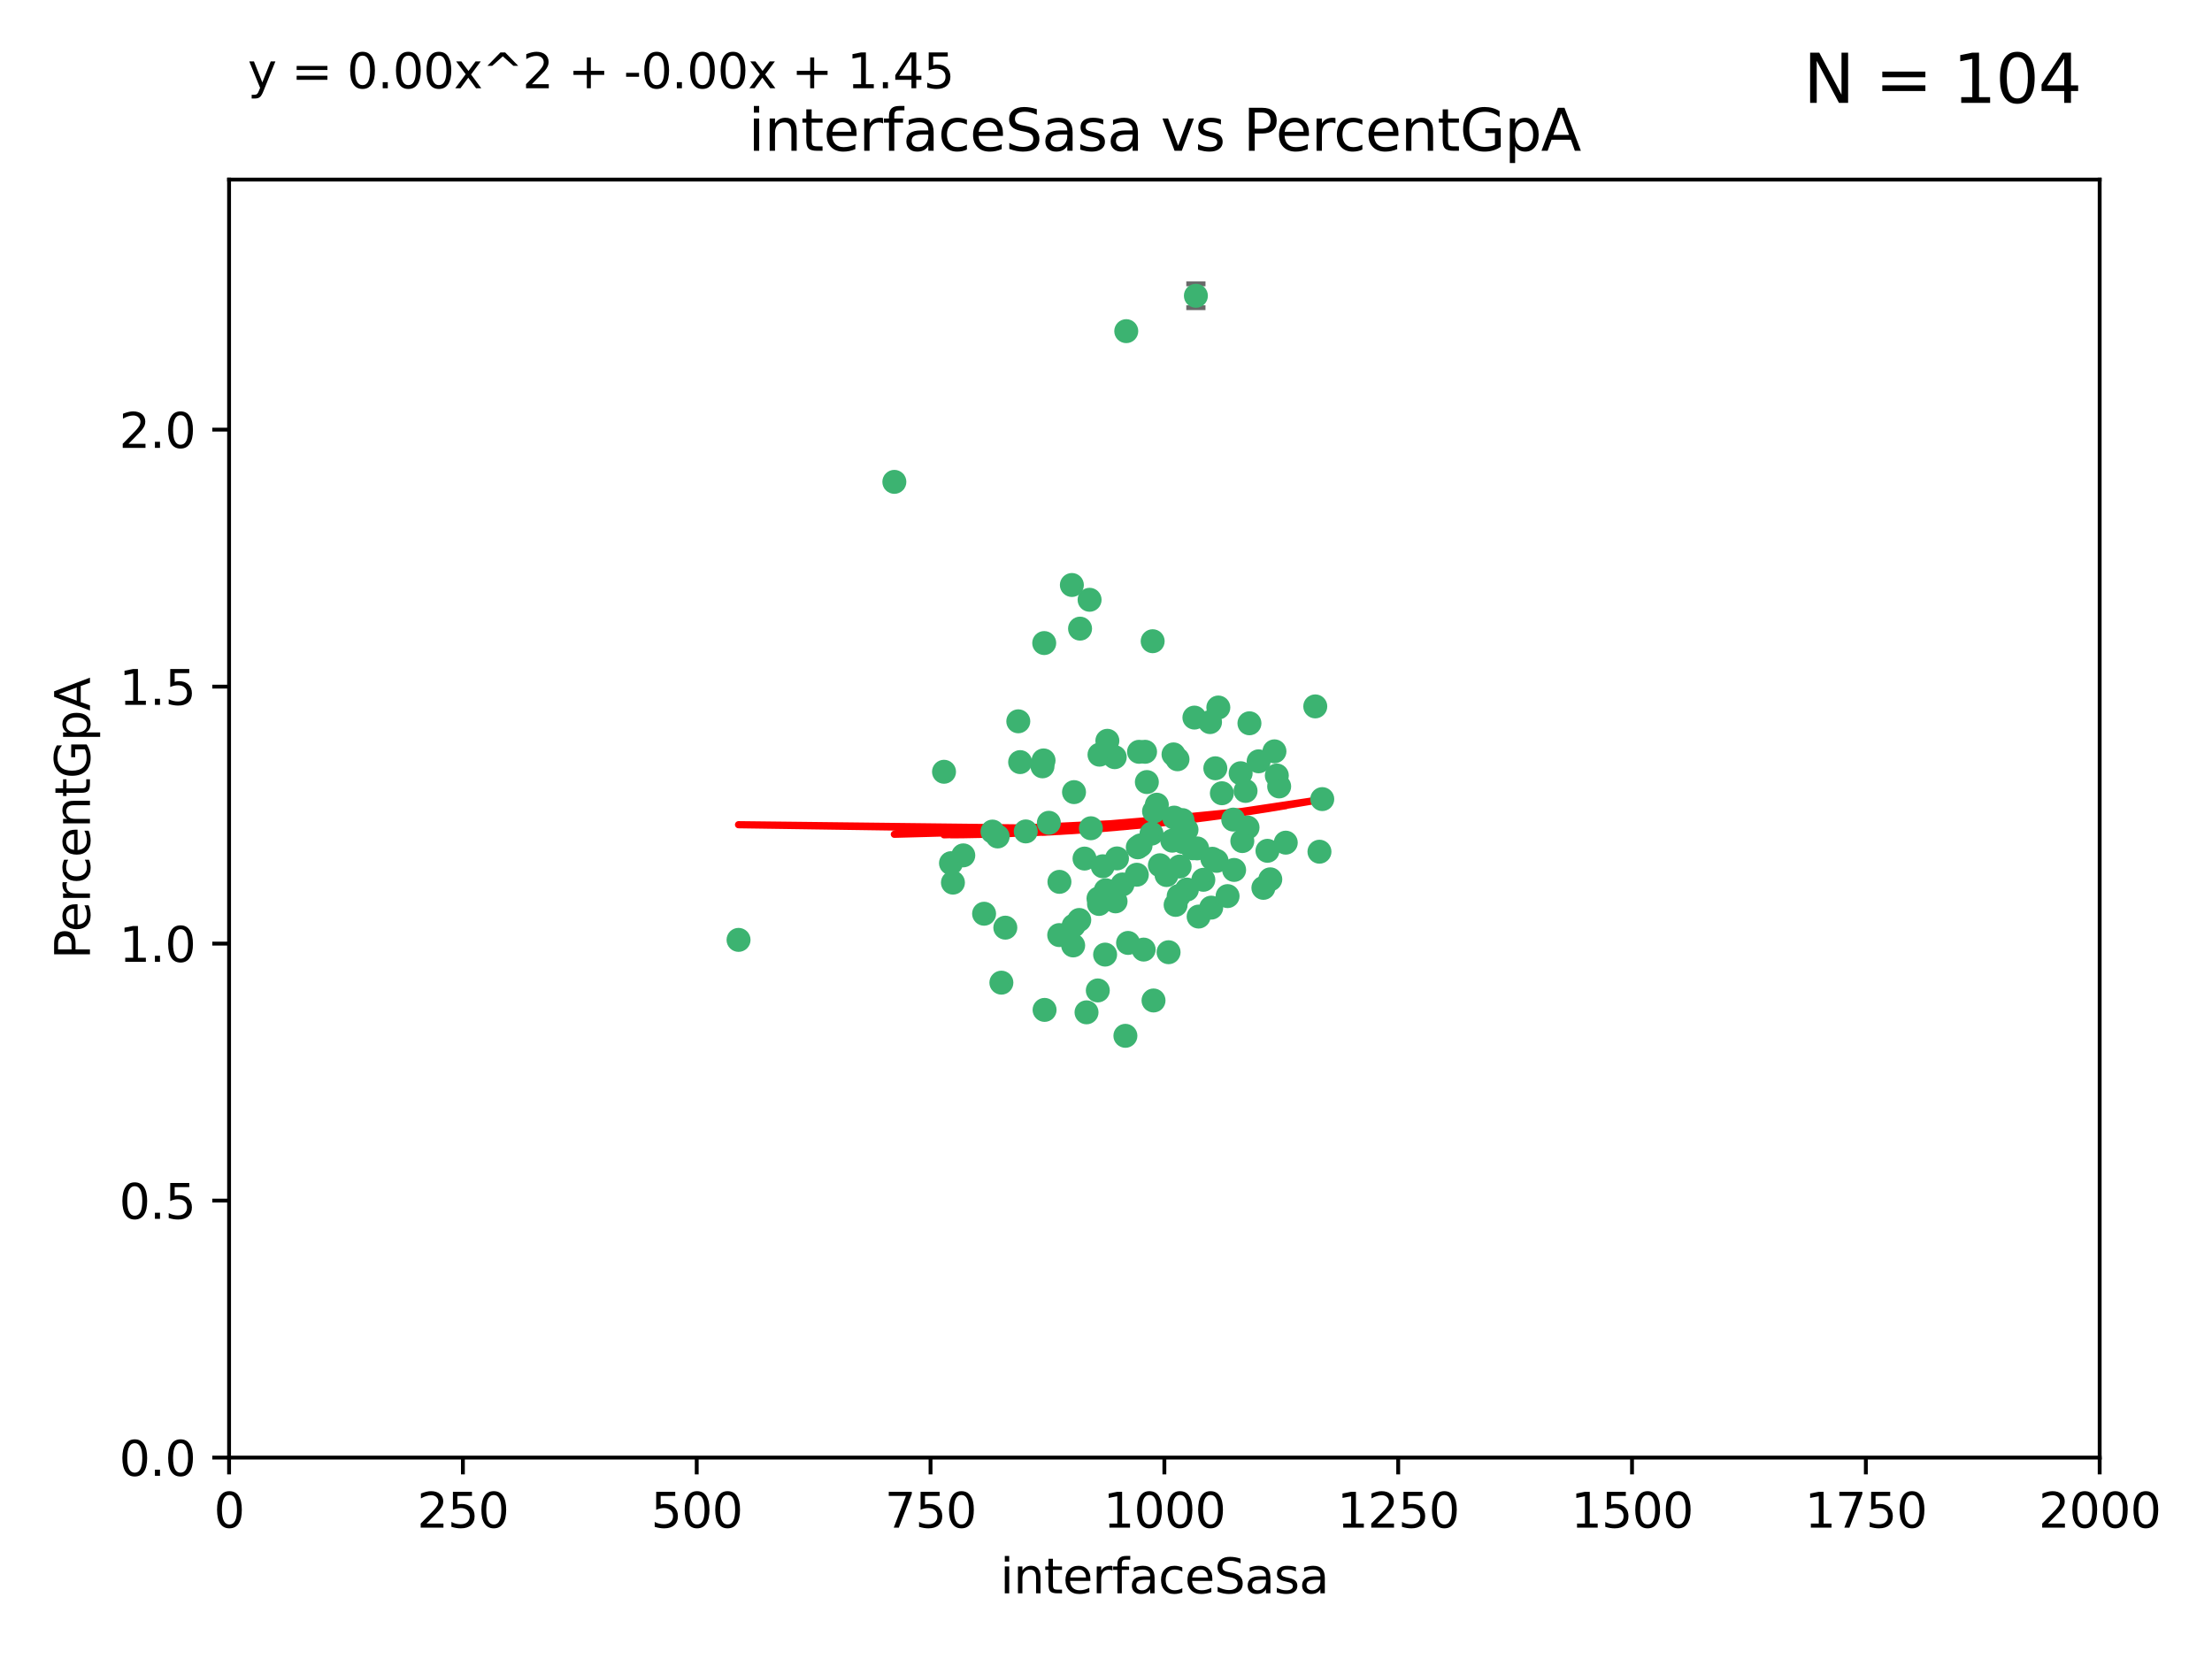 <?xml version="1.0" encoding="utf-8" standalone="no"?>
<!DOCTYPE svg PUBLIC "-//W3C//DTD SVG 1.1//EN"
  "http://www.w3.org/Graphics/SVG/1.1/DTD/svg11.dtd">
<svg xmlns:xlink="http://www.w3.org/1999/xlink" width="460.8pt" height="345.6pt" viewBox="0 0 460.8 345.6" xmlns="http://www.w3.org/2000/svg" version="1.1">
 <defs>
  <style type="text/css">*{stroke-linejoin: round; stroke-linecap: butt}</style>
 </defs>
 <g id="figure_1">
  <g id="patch_1">
   <path d="M 0 345.6 
L 460.8 345.6 
L 460.8 0 
L 0 0 
z
" style="fill: #ffffff"/>
  </g>
  <g id="axes_1">
   <g id="patch_2">
    <path d="M 47.72 303.64 
L 437.4 303.64 
L 437.4 37.411 
L 47.72 37.411 
z
" style="fill: #ffffff"/>
   </g>
   <g id="PathCollection_1">
    <defs>
     <path id="me8db9186f7" d="M 0 1.118 
C 0.297 1.118 0.581 1 0.791 0.791 
C 1 0.581 1.118 0.297 1.118 0 
C 1.118 -0.297 1 -0.581 0.791 -0.791 
C 0.581 -1 0.297 -1.118 0 -1.118 
C -0.297 -1.118 -0.581 -1 -0.791 -0.791 
C -1 -0.581 -1.118 -0.297 -1.118 0 
C -1.118 0.297 -1 0.581 -0.791 0.791 
C -0.581 1 -0.297 1.118 0 1.118 
z
" style="stroke: #3cb371"/>
    </defs>
    <g clip-path="url(#p19118ebc64)">
     <use xlink:href="#me8db9186f7" x="275.449" y="166.468" style="fill: #3cb371; stroke: #3cb371"/>
     <use xlink:href="#me8db9186f7" x="274.868" y="177.426" style="fill: #3cb371; stroke: #3cb371"/>
     <use xlink:href="#me8db9186f7" x="256.906" y="170.737" style="fill: #3cb371; stroke: #3cb371"/>
     <use xlink:href="#me8db9186f7" x="258.798" y="175.212" style="fill: #3cb371; stroke: #3cb371"/>
     <use xlink:href="#me8db9186f7" x="265.986" y="161.552" style="fill: #3cb371; stroke: #3cb371"/>
     <use xlink:href="#me8db9186f7" x="260.281" y="150.674" style="fill: #3cb371; stroke: #3cb371"/>
     <use xlink:href="#me8db9186f7" x="273.995" y="147.155" style="fill: #3cb371; stroke: #3cb371"/>
     <use xlink:href="#me8db9186f7" x="244.904" y="188.505" style="fill: #3cb371; stroke: #3cb371"/>
     <use xlink:href="#me8db9186f7" x="245.298" y="158.171" style="fill: #3cb371; stroke: #3cb371"/>
     <use xlink:href="#me8db9186f7" x="238.248" y="197.816" style="fill: #3cb371; stroke: #3cb371"/>
     <use xlink:href="#me8db9186f7" x="265.491" y="156.518" style="fill: #3cb371; stroke: #3cb371"/>
     <use xlink:href="#me8db9186f7" x="240.411" y="169.01" style="fill: #3cb371; stroke: #3cb371"/>
     <use xlink:href="#me8db9186f7" x="240.121" y="133.577" style="fill: #3cb371; stroke: #3cb371"/>
     <use xlink:href="#me8db9186f7" x="249.126" y="61.614" style="fill: #3cb371; stroke: #3cb371"/>
     <use xlink:href="#me8db9186f7" x="253.8" y="147.386" style="fill: #3cb371; stroke: #3cb371"/>
     <use xlink:href="#me8db9186f7" x="249.385" y="176.738" style="fill: #3cb371; stroke: #3cb371"/>
     <use xlink:href="#me8db9186f7" x="233.829" y="184.247" style="fill: #3cb371; stroke: #3cb371"/>
     <use xlink:href="#me8db9186f7" x="244.606" y="170.322" style="fill: #3cb371; stroke: #3cb371"/>
     <use xlink:href="#me8db9186f7" x="237.284" y="156.616" style="fill: #3cb371; stroke: #3cb371"/>
     <use xlink:href="#me8db9186f7" x="217.393" y="158.411" style="fill: #3cb371; stroke: #3cb371"/>
     <use xlink:href="#me8db9186f7" x="223.738" y="165.013" style="fill: #3cb371; stroke: #3cb371"/>
     <use xlink:href="#me8db9186f7" x="246.326" y="170.839" style="fill: #3cb371; stroke: #3cb371"/>
     <use xlink:href="#me8db9186f7" x="249.697" y="190.938" style="fill: #3cb371; stroke: #3cb371"/>
     <use xlink:href="#me8db9186f7" x="232.393" y="187.771" style="fill: #3cb371; stroke: #3cb371"/>
     <use xlink:href="#me8db9186f7" x="247.252" y="185.314" style="fill: #3cb371; stroke: #3cb371"/>
     <use xlink:href="#me8db9186f7" x="234.441" y="215.78" style="fill: #3cb371; stroke: #3cb371"/>
     <use xlink:href="#me8db9186f7" x="253.175" y="160.047" style="fill: #3cb371; stroke: #3cb371"/>
     <use xlink:href="#me8db9186f7" x="217.529" y="133.961" style="fill: #3cb371; stroke: #3cb371"/>
     <use xlink:href="#me8db9186f7" x="238.911" y="162.915" style="fill: #3cb371; stroke: #3cb371"/>
     <use xlink:href="#me8db9186f7" x="266.473" y="163.827" style="fill: #3cb371; stroke: #3cb371"/>
     <use xlink:href="#me8db9186f7" x="243.014" y="182.29" style="fill: #3cb371; stroke: #3cb371"/>
     <use xlink:href="#me8db9186f7" x="259.885" y="172.384" style="fill: #3cb371; stroke: #3cb371"/>
     <use xlink:href="#me8db9186f7" x="267.848" y="175.541" style="fill: #3cb371; stroke: #3cb371"/>
     <use xlink:href="#me8db9186f7" x="245.744" y="180.512" style="fill: #3cb371; stroke: #3cb371"/>
     <use xlink:href="#me8db9186f7" x="196.656" y="160.773" style="fill: #3cb371; stroke: #3cb371"/>
     <use xlink:href="#me8db9186f7" x="220.652" y="194.794" style="fill: #3cb371; stroke: #3cb371"/>
     <use xlink:href="#me8db9186f7" x="229.046" y="157.214" style="fill: #3cb371; stroke: #3cb371"/>
     <use xlink:href="#me8db9186f7" x="217.605" y="210.381" style="fill: #3cb371; stroke: #3cb371"/>
     <use xlink:href="#me8db9186f7" x="244.464" y="157.156" style="fill: #3cb371; stroke: #3cb371"/>
     <use xlink:href="#me8db9186f7" x="217.17" y="159.642" style="fill: #3cb371; stroke: #3cb371"/>
     <use xlink:href="#me8db9186f7" x="250.675" y="183.277" style="fill: #3cb371; stroke: #3cb371"/>
     <use xlink:href="#me8db9186f7" x="252.314" y="189.078" style="fill: #3cb371; stroke: #3cb371"/>
     <use xlink:href="#me8db9186f7" x="264.624" y="183.18" style="fill: #3cb371; stroke: #3cb371"/>
     <use xlink:href="#me8db9186f7" x="240.3" y="208.419" style="fill: #3cb371; stroke: #3cb371"/>
     <use xlink:href="#me8db9186f7" x="229.724" y="180.458" style="fill: #3cb371; stroke: #3cb371"/>
     <use xlink:href="#me8db9186f7" x="245.541" y="186.669" style="fill: #3cb371; stroke: #3cb371"/>
     <use xlink:href="#me8db9186f7" x="238.539" y="156.612" style="fill: #3cb371; stroke: #3cb371"/>
     <use xlink:href="#me8db9186f7" x="257.089" y="181.224" style="fill: #3cb371; stroke: #3cb371"/>
     <use xlink:href="#me8db9186f7" x="225.927" y="178.857" style="fill: #3cb371; stroke: #3cb371"/>
     <use xlink:href="#me8db9186f7" x="153.853" y="195.794" style="fill: #3cb371; stroke: #3cb371"/>
     <use xlink:href="#me8db9186f7" x="228.693" y="206.326" style="fill: #3cb371; stroke: #3cb371"/>
     <use xlink:href="#me8db9186f7" x="206.754" y="173.231" style="fill: #3cb371; stroke: #3cb371"/>
     <use xlink:href="#me8db9186f7" x="240.99" y="167.635" style="fill: #3cb371; stroke: #3cb371"/>
     <use xlink:href="#me8db9186f7" x="246.412" y="175.402" style="fill: #3cb371; stroke: #3cb371"/>
     <use xlink:href="#me8db9186f7" x="243.435" y="198.364" style="fill: #3cb371; stroke: #3cb371"/>
     <use xlink:href="#me8db9186f7" x="252.553" y="178.895" style="fill: #3cb371; stroke: #3cb371"/>
     <use xlink:href="#me8db9186f7" x="239.885" y="173.659" style="fill: #3cb371; stroke: #3cb371"/>
     <use xlink:href="#me8db9186f7" x="220.701" y="183.706" style="fill: #3cb371; stroke: #3cb371"/>
     <use xlink:href="#me8db9186f7" x="232.689" y="178.823" style="fill: #3cb371; stroke: #3cb371"/>
     <use xlink:href="#me8db9186f7" x="224.995" y="130.957" style="fill: #3cb371; stroke: #3cb371"/>
     <use xlink:href="#me8db9186f7" x="224.83" y="191.645" style="fill: #3cb371; stroke: #3cb371"/>
     <use xlink:href="#me8db9186f7" x="264.035" y="177.238" style="fill: #3cb371; stroke: #3cb371"/>
     <use xlink:href="#me8db9186f7" x="255.727" y="186.674" style="fill: #3cb371; stroke: #3cb371"/>
     <use xlink:href="#me8db9186f7" x="248.448" y="176.713" style="fill: #3cb371; stroke: #3cb371"/>
     <use xlink:href="#me8db9186f7" x="207.832" y="174.251" style="fill: #3cb371; stroke: #3cb371"/>
     <use xlink:href="#me8db9186f7" x="200.671" y="178.188" style="fill: #3cb371; stroke: #3cb371"/>
     <use xlink:href="#me8db9186f7" x="198.514" y="183.865" style="fill: #3cb371; stroke: #3cb371"/>
     <use xlink:href="#me8db9186f7" x="236.818" y="182.222" style="fill: #3cb371; stroke: #3cb371"/>
     <use xlink:href="#me8db9186f7" x="241.625" y="180.245" style="fill: #3cb371; stroke: #3cb371"/>
     <use xlink:href="#me8db9186f7" x="213.685" y="173.202" style="fill: #3cb371; stroke: #3cb371"/>
     <use xlink:href="#me8db9186f7" x="253.438" y="179.334" style="fill: #3cb371; stroke: #3cb371"/>
     <use xlink:href="#me8db9186f7" x="212.13" y="150.262" style="fill: #3cb371; stroke: #3cb371"/>
     <use xlink:href="#me8db9186f7" x="227.249" y="172.541" style="fill: #3cb371; stroke: #3cb371"/>
     <use xlink:href="#me8db9186f7" x="234.62" y="68.985" style="fill: #3cb371; stroke: #3cb371"/>
     <use xlink:href="#me8db9186f7" x="198.107" y="179.815" style="fill: #3cb371; stroke: #3cb371"/>
     <use xlink:href="#me8db9186f7" x="223.657" y="192.836" style="fill: #3cb371; stroke: #3cb371"/>
     <use xlink:href="#me8db9186f7" x="230.365" y="185.452" style="fill: #3cb371; stroke: #3cb371"/>
     <use xlink:href="#me8db9186f7" x="254.539" y="165.246" style="fill: #3cb371; stroke: #3cb371"/>
     <use xlink:href="#me8db9186f7" x="252.07" y="150.426" style="fill: #3cb371; stroke: #3cb371"/>
     <use xlink:href="#me8db9186f7" x="244.214" y="175.129" style="fill: #3cb371; stroke: #3cb371"/>
     <use xlink:href="#me8db9186f7" x="223.29" y="121.865" style="fill: #3cb371; stroke: #3cb371"/>
     <use xlink:href="#me8db9186f7" x="262.198" y="158.596" style="fill: #3cb371; stroke: #3cb371"/>
     <use xlink:href="#me8db9186f7" x="237.603" y="176.11" style="fill: #3cb371; stroke: #3cb371"/>
     <use xlink:href="#me8db9186f7" x="230.215" y="198.86" style="fill: #3cb371; stroke: #3cb371"/>
     <use xlink:href="#me8db9186f7" x="237.023" y="176.511" style="fill: #3cb371; stroke: #3cb371"/>
     <use xlink:href="#me8db9186f7" x="259.472" y="164.766" style="fill: #3cb371; stroke: #3cb371"/>
     <use xlink:href="#me8db9186f7" x="226.981" y="124.947" style="fill: #3cb371; stroke: #3cb371"/>
     <use xlink:href="#me8db9186f7" x="230.685" y="154.321" style="fill: #3cb371; stroke: #3cb371"/>
     <use xlink:href="#me8db9186f7" x="226.343" y="210.887" style="fill: #3cb371; stroke: #3cb371"/>
     <use xlink:href="#me8db9186f7" x="218.495" y="171.401" style="fill: #3cb371; stroke: #3cb371"/>
     <use xlink:href="#me8db9186f7" x="247.172" y="172.846" style="fill: #3cb371; stroke: #3cb371"/>
     <use xlink:href="#me8db9186f7" x="186.31" y="100.38" style="fill: #3cb371; stroke: #3cb371"/>
     <use xlink:href="#me8db9186f7" x="228.837" y="187.17" style="fill: #3cb371; stroke: #3cb371"/>
     <use xlink:href="#me8db9186f7" x="232.218" y="157.734" style="fill: #3cb371; stroke: #3cb371"/>
     <use xlink:href="#me8db9186f7" x="258.451" y="161.077" style="fill: #3cb371; stroke: #3cb371"/>
     <use xlink:href="#me8db9186f7" x="205.003" y="190.347" style="fill: #3cb371; stroke: #3cb371"/>
     <use xlink:href="#me8db9186f7" x="228.945" y="188.309" style="fill: #3cb371; stroke: #3cb371"/>
     <use xlink:href="#me8db9186f7" x="263.188" y="184.957" style="fill: #3cb371; stroke: #3cb371"/>
     <use xlink:href="#me8db9186f7" x="212.514" y="158.76" style="fill: #3cb371; stroke: #3cb371"/>
     <use xlink:href="#me8db9186f7" x="223.561" y="196.951" style="fill: #3cb371; stroke: #3cb371"/>
     <use xlink:href="#me8db9186f7" x="234.998" y="196.429" style="fill: #3cb371; stroke: #3cb371"/>
     <use xlink:href="#me8db9186f7" x="209.427" y="193.248" style="fill: #3cb371; stroke: #3cb371"/>
     <use xlink:href="#me8db9186f7" x="248.818" y="149.487" style="fill: #3cb371; stroke: #3cb371"/>
     <use xlink:href="#me8db9186f7" x="208.605" y="204.705" style="fill: #3cb371; stroke: #3cb371"/>
    </g>
   </g>
   <g id="matplotlib.axis_1">
    <g id="xtick_1">
     <g id="line2d_1">
      <defs>
       <path id="m7e95783231" d="M 0 0 
L 0 3.5 
" style="stroke: #000000; stroke-width: 0.8"/>
      </defs>
      <g>
       <use xlink:href="#m7e95783231" x="47.72" y="303.64" style="stroke: #000000; stroke-width: 0.8"/>
      </g>
     </g>
     <g id="text_1">
      <!-- 0 -->
      <g transform="translate(44.539 318.238)scale(0.1 -0.1)">
       <defs>
        <path id="DejaVuSans-30" d="M 2034 4250 
Q 1547 4250 1301 3770 
Q 1056 3291 1056 2328 
Q 1056 1369 1301 889 
Q 1547 409 2034 409 
Q 2525 409 2770 889 
Q 3016 1369 3016 2328 
Q 3016 3291 2770 3770 
Q 2525 4250 2034 4250 
z
M 2034 4750 
Q 2819 4750 3233 4129 
Q 3647 3509 3647 2328 
Q 3647 1150 3233 529 
Q 2819 -91 2034 -91 
Q 1250 -91 836 529 
Q 422 1150 422 2328 
Q 422 3509 836 4129 
Q 1250 4750 2034 4750 
z
" transform="scale(0.016)"/>
       </defs>
       <use xlink:href="#DejaVuSans-30"/>
      </g>
     </g>
    </g>
    <g id="xtick_2">
     <g id="line2d_2">
      <g>
       <use xlink:href="#m7e95783231" x="96.43" y="303.64" style="stroke: #000000; stroke-width: 0.8"/>
      </g>
     </g>
     <g id="text_2">
      <!-- 250 -->
      <g transform="translate(86.886 318.238)scale(0.1 -0.1)">
       <defs>
        <path id="DejaVuSans-32" d="M 1228 531 
L 3431 531 
L 3431 0 
L 469 0 
L 469 531 
Q 828 903 1448 1529 
Q 2069 2156 2228 2338 
Q 2531 2678 2651 2914 
Q 2772 3150 2772 3378 
Q 2772 3750 2511 3984 
Q 2250 4219 1831 4219 
Q 1534 4219 1204 4116 
Q 875 4013 500 3803 
L 500 4441 
Q 881 4594 1212 4672 
Q 1544 4750 1819 4750 
Q 2544 4750 2975 4387 
Q 3406 4025 3406 3419 
Q 3406 3131 3298 2873 
Q 3191 2616 2906 2266 
Q 2828 2175 2409 1742 
Q 1991 1309 1228 531 
z
" transform="scale(0.016)"/>
        <path id="DejaVuSans-35" d="M 691 4666 
L 3169 4666 
L 3169 4134 
L 1269 4134 
L 1269 2991 
Q 1406 3038 1543 3061 
Q 1681 3084 1819 3084 
Q 2600 3084 3056 2656 
Q 3513 2228 3513 1497 
Q 3513 744 3044 326 
Q 2575 -91 1722 -91 
Q 1428 -91 1123 -41 
Q 819 9 494 109 
L 494 744 
Q 775 591 1075 516 
Q 1375 441 1709 441 
Q 2250 441 2565 725 
Q 2881 1009 2881 1497 
Q 2881 1984 2565 2268 
Q 2250 2553 1709 2553 
Q 1456 2553 1204 2497 
Q 953 2441 691 2322 
L 691 4666 
z
" transform="scale(0.016)"/>
       </defs>
       <use xlink:href="#DejaVuSans-32"/>
       <use xlink:href="#DejaVuSans-35" x="63.623"/>
       <use xlink:href="#DejaVuSans-30" x="127.246"/>
      </g>
     </g>
    </g>
    <g id="xtick_3">
     <g id="line2d_3">
      <g>
       <use xlink:href="#m7e95783231" x="145.14" y="303.64" style="stroke: #000000; stroke-width: 0.8"/>
      </g>
     </g>
     <g id="text_3">
      <!-- 500 -->
      <g transform="translate(135.596 318.238)scale(0.1 -0.1)">
       <use xlink:href="#DejaVuSans-35"/>
       <use xlink:href="#DejaVuSans-30" x="63.623"/>
       <use xlink:href="#DejaVuSans-30" x="127.246"/>
      </g>
     </g>
    </g>
    <g id="xtick_4">
     <g id="line2d_4">
      <g>
       <use xlink:href="#m7e95783231" x="193.85" y="303.64" style="stroke: #000000; stroke-width: 0.8"/>
      </g>
     </g>
     <g id="text_4">
      <!-- 750 -->
      <g transform="translate(184.306 318.238)scale(0.1 -0.1)">
       <defs>
        <path id="DejaVuSans-37" d="M 525 4666 
L 3525 4666 
L 3525 4397 
L 1831 0 
L 1172 0 
L 2766 4134 
L 525 4134 
L 525 4666 
z
" transform="scale(0.016)"/>
       </defs>
       <use xlink:href="#DejaVuSans-37"/>
       <use xlink:href="#DejaVuSans-35" x="63.623"/>
       <use xlink:href="#DejaVuSans-30" x="127.246"/>
      </g>
     </g>
    </g>
    <g id="xtick_5">
     <g id="line2d_5">
      <g>
       <use xlink:href="#m7e95783231" x="242.56" y="303.64" style="stroke: #000000; stroke-width: 0.8"/>
      </g>
     </g>
     <g id="text_5">
      <!-- 1000 -->
      <g transform="translate(229.835 318.238)scale(0.1 -0.1)">
       <defs>
        <path id="DejaVuSans-31" d="M 794 531 
L 1825 531 
L 1825 4091 
L 703 3866 
L 703 4441 
L 1819 4666 
L 2450 4666 
L 2450 531 
L 3481 531 
L 3481 0 
L 794 0 
L 794 531 
z
" transform="scale(0.016)"/>
       </defs>
       <use xlink:href="#DejaVuSans-31"/>
       <use xlink:href="#DejaVuSans-30" x="63.623"/>
       <use xlink:href="#DejaVuSans-30" x="127.246"/>
       <use xlink:href="#DejaVuSans-30" x="190.869"/>
      </g>
     </g>
    </g>
    <g id="xtick_6">
     <g id="line2d_6">
      <g>
       <use xlink:href="#m7e95783231" x="291.27" y="303.64" style="stroke: #000000; stroke-width: 0.8"/>
      </g>
     </g>
     <g id="text_6">
      <!-- 1250 -->
      <g transform="translate(278.545 318.238)scale(0.1 -0.1)">
       <use xlink:href="#DejaVuSans-31"/>
       <use xlink:href="#DejaVuSans-32" x="63.623"/>
       <use xlink:href="#DejaVuSans-35" x="127.246"/>
       <use xlink:href="#DejaVuSans-30" x="190.869"/>
      </g>
     </g>
    </g>
    <g id="xtick_7">
     <g id="line2d_7">
      <g>
       <use xlink:href="#m7e95783231" x="339.98" y="303.64" style="stroke: #000000; stroke-width: 0.8"/>
      </g>
     </g>
     <g id="text_7">
      <!-- 1500 -->
      <g transform="translate(327.255 318.238)scale(0.1 -0.1)">
       <use xlink:href="#DejaVuSans-31"/>
       <use xlink:href="#DejaVuSans-35" x="63.623"/>
       <use xlink:href="#DejaVuSans-30" x="127.246"/>
       <use xlink:href="#DejaVuSans-30" x="190.869"/>
      </g>
     </g>
    </g>
    <g id="xtick_8">
     <g id="line2d_8">
      <g>
       <use xlink:href="#m7e95783231" x="388.69" y="303.64" style="stroke: #000000; stroke-width: 0.8"/>
      </g>
     </g>
     <g id="text_8">
      <!-- 1750 -->
      <g transform="translate(375.965 318.238)scale(0.1 -0.1)">
       <use xlink:href="#DejaVuSans-31"/>
       <use xlink:href="#DejaVuSans-37" x="63.623"/>
       <use xlink:href="#DejaVuSans-35" x="127.246"/>
       <use xlink:href="#DejaVuSans-30" x="190.869"/>
      </g>
     </g>
    </g>
    <g id="xtick_9">
     <g id="line2d_9">
      <g>
       <use xlink:href="#m7e95783231" x="437.4" y="303.64" style="stroke: #000000; stroke-width: 0.8"/>
      </g>
     </g>
     <g id="text_9">
      <!-- 2000 -->
      <g transform="translate(424.675 318.238)scale(0.1 -0.1)">
       <use xlink:href="#DejaVuSans-32"/>
       <use xlink:href="#DejaVuSans-30" x="63.623"/>
       <use xlink:href="#DejaVuSans-30" x="127.246"/>
       <use xlink:href="#DejaVuSans-30" x="190.869"/>
      </g>
     </g>
    </g>
    <g id="text_10">
     <!-- interfaceSasa -->
     <g transform="translate(208.353 331.917)scale(0.1 -0.1)">
      <defs>
       <path id="DejaVuSans-69" d="M 603 3500 
L 1178 3500 
L 1178 0 
L 603 0 
L 603 3500 
z
M 603 4863 
L 1178 4863 
L 1178 4134 
L 603 4134 
L 603 4863 
z
" transform="scale(0.016)"/>
       <path id="DejaVuSans-6e" d="M 3513 2113 
L 3513 0 
L 2938 0 
L 2938 2094 
Q 2938 2591 2744 2837 
Q 2550 3084 2163 3084 
Q 1697 3084 1428 2787 
Q 1159 2491 1159 1978 
L 1159 0 
L 581 0 
L 581 3500 
L 1159 3500 
L 1159 2956 
Q 1366 3272 1645 3428 
Q 1925 3584 2291 3584 
Q 2894 3584 3203 3211 
Q 3513 2838 3513 2113 
z
" transform="scale(0.016)"/>
       <path id="DejaVuSans-74" d="M 1172 4494 
L 1172 3500 
L 2356 3500 
L 2356 3053 
L 1172 3053 
L 1172 1153 
Q 1172 725 1289 603 
Q 1406 481 1766 481 
L 2356 481 
L 2356 0 
L 1766 0 
Q 1100 0 847 248 
Q 594 497 594 1153 
L 594 3053 
L 172 3053 
L 172 3500 
L 594 3500 
L 594 4494 
L 1172 4494 
z
" transform="scale(0.016)"/>
       <path id="DejaVuSans-65" d="M 3597 1894 
L 3597 1613 
L 953 1613 
Q 991 1019 1311 708 
Q 1631 397 2203 397 
Q 2534 397 2845 478 
Q 3156 559 3463 722 
L 3463 178 
Q 3153 47 2828 -22 
Q 2503 -91 2169 -91 
Q 1331 -91 842 396 
Q 353 884 353 1716 
Q 353 2575 817 3079 
Q 1281 3584 2069 3584 
Q 2775 3584 3186 3129 
Q 3597 2675 3597 1894 
z
M 3022 2063 
Q 3016 2534 2758 2815 
Q 2500 3097 2075 3097 
Q 1594 3097 1305 2825 
Q 1016 2553 972 2059 
L 3022 2063 
z
" transform="scale(0.016)"/>
       <path id="DejaVuSans-72" d="M 2631 2963 
Q 2534 3019 2420 3045 
Q 2306 3072 2169 3072 
Q 1681 3072 1420 2755 
Q 1159 2438 1159 1844 
L 1159 0 
L 581 0 
L 581 3500 
L 1159 3500 
L 1159 2956 
Q 1341 3275 1631 3429 
Q 1922 3584 2338 3584 
Q 2397 3584 2469 3576 
Q 2541 3569 2628 3553 
L 2631 2963 
z
" transform="scale(0.016)"/>
       <path id="DejaVuSans-66" d="M 2375 4863 
L 2375 4384 
L 1825 4384 
Q 1516 4384 1395 4259 
Q 1275 4134 1275 3809 
L 1275 3500 
L 2222 3500 
L 2222 3053 
L 1275 3053 
L 1275 0 
L 697 0 
L 697 3053 
L 147 3053 
L 147 3500 
L 697 3500 
L 697 3744 
Q 697 4328 969 4595 
Q 1241 4863 1831 4863 
L 2375 4863 
z
" transform="scale(0.016)"/>
       <path id="DejaVuSans-61" d="M 2194 1759 
Q 1497 1759 1228 1600 
Q 959 1441 959 1056 
Q 959 750 1161 570 
Q 1363 391 1709 391 
Q 2188 391 2477 730 
Q 2766 1069 2766 1631 
L 2766 1759 
L 2194 1759 
z
M 3341 1997 
L 3341 0 
L 2766 0 
L 2766 531 
Q 2569 213 2275 61 
Q 1981 -91 1556 -91 
Q 1019 -91 701 211 
Q 384 513 384 1019 
Q 384 1609 779 1909 
Q 1175 2209 1959 2209 
L 2766 2209 
L 2766 2266 
Q 2766 2663 2505 2880 
Q 2244 3097 1772 3097 
Q 1472 3097 1187 3025 
Q 903 2953 641 2809 
L 641 3341 
Q 956 3463 1253 3523 
Q 1550 3584 1831 3584 
Q 2591 3584 2966 3190 
Q 3341 2797 3341 1997 
z
" transform="scale(0.016)"/>
       <path id="DejaVuSans-63" d="M 3122 3366 
L 3122 2828 
Q 2878 2963 2633 3030 
Q 2388 3097 2138 3097 
Q 1578 3097 1268 2742 
Q 959 2388 959 1747 
Q 959 1106 1268 751 
Q 1578 397 2138 397 
Q 2388 397 2633 464 
Q 2878 531 3122 666 
L 3122 134 
Q 2881 22 2623 -34 
Q 2366 -91 2075 -91 
Q 1284 -91 818 406 
Q 353 903 353 1747 
Q 353 2603 823 3093 
Q 1294 3584 2113 3584 
Q 2378 3584 2631 3529 
Q 2884 3475 3122 3366 
z
" transform="scale(0.016)"/>
       <path id="DejaVuSans-53" d="M 3425 4513 
L 3425 3897 
Q 3066 4069 2747 4153 
Q 2428 4238 2131 4238 
Q 1616 4238 1336 4038 
Q 1056 3838 1056 3469 
Q 1056 3159 1242 3001 
Q 1428 2844 1947 2747 
L 2328 2669 
Q 3034 2534 3370 2195 
Q 3706 1856 3706 1288 
Q 3706 609 3251 259 
Q 2797 -91 1919 -91 
Q 1588 -91 1214 -16 
Q 841 59 441 206 
L 441 856 
Q 825 641 1194 531 
Q 1563 422 1919 422 
Q 2459 422 2753 634 
Q 3047 847 3047 1241 
Q 3047 1584 2836 1778 
Q 2625 1972 2144 2069 
L 1759 2144 
Q 1053 2284 737 2584 
Q 422 2884 422 3419 
Q 422 4038 858 4394 
Q 1294 4750 2059 4750 
Q 2388 4750 2728 4690 
Q 3069 4631 3425 4513 
z
" transform="scale(0.016)"/>
       <path id="DejaVuSans-73" d="M 2834 3397 
L 2834 2853 
Q 2591 2978 2328 3040 
Q 2066 3103 1784 3103 
Q 1356 3103 1142 2972 
Q 928 2841 928 2578 
Q 928 2378 1081 2264 
Q 1234 2150 1697 2047 
L 1894 2003 
Q 2506 1872 2764 1633 
Q 3022 1394 3022 966 
Q 3022 478 2636 193 
Q 2250 -91 1575 -91 
Q 1294 -91 989 -36 
Q 684 19 347 128 
L 347 722 
Q 666 556 975 473 
Q 1284 391 1588 391 
Q 1994 391 2212 530 
Q 2431 669 2431 922 
Q 2431 1156 2273 1281 
Q 2116 1406 1581 1522 
L 1381 1569 
Q 847 1681 609 1914 
Q 372 2147 372 2553 
Q 372 3047 722 3315 
Q 1072 3584 1716 3584 
Q 2034 3584 2315 3537 
Q 2597 3491 2834 3397 
z
" transform="scale(0.016)"/>
      </defs>
      <use xlink:href="#DejaVuSans-69"/>
      <use xlink:href="#DejaVuSans-6e" x="27.783"/>
      <use xlink:href="#DejaVuSans-74" x="91.162"/>
      <use xlink:href="#DejaVuSans-65" x="130.371"/>
      <use xlink:href="#DejaVuSans-72" x="191.895"/>
      <use xlink:href="#DejaVuSans-66" x="233.008"/>
      <use xlink:href="#DejaVuSans-61" x="268.213"/>
      <use xlink:href="#DejaVuSans-63" x="329.492"/>
      <use xlink:href="#DejaVuSans-65" x="384.473"/>
      <use xlink:href="#DejaVuSans-53" x="445.996"/>
      <use xlink:href="#DejaVuSans-61" x="509.473"/>
      <use xlink:href="#DejaVuSans-73" x="570.752"/>
      <use xlink:href="#DejaVuSans-61" x="622.852"/>
     </g>
    </g>
   </g>
   <g id="matplotlib.axis_2">
    <g id="ytick_1">
     <g id="line2d_10">
      <defs>
       <path id="m218322fa73" d="M 0 0 
L -3.5 0 
" style="stroke: #000000; stroke-width: 0.8"/>
      </defs>
      <g>
       <use xlink:href="#m218322fa73" x="47.72" y="303.64" style="stroke: #000000; stroke-width: 0.8"/>
      </g>
     </g>
     <g id="text_11">
      <!-- 0.0 -->
      <g transform="translate(24.817 307.439)scale(0.1 -0.1)">
       <defs>
        <path id="DejaVuSans-2e" d="M 684 794 
L 1344 794 
L 1344 0 
L 684 0 
L 684 794 
z
" transform="scale(0.016)"/>
       </defs>
       <use xlink:href="#DejaVuSans-30"/>
       <use xlink:href="#DejaVuSans-2e" x="63.623"/>
       <use xlink:href="#DejaVuSans-30" x="95.41"/>
      </g>
     </g>
    </g>
    <g id="ytick_2">
     <g id="line2d_11">
      <g>
       <use xlink:href="#m218322fa73" x="47.72" y="250.105" style="stroke: #000000; stroke-width: 0.8"/>
      </g>
     </g>
     <g id="text_12">
      <!-- 0.5 -->
      <g transform="translate(24.817 253.905)scale(0.1 -0.1)">
       <use xlink:href="#DejaVuSans-30"/>
       <use xlink:href="#DejaVuSans-2e" x="63.623"/>
       <use xlink:href="#DejaVuSans-35" x="95.41"/>
      </g>
     </g>
    </g>
    <g id="ytick_3">
     <g id="line2d_12">
      <g>
       <use xlink:href="#m218322fa73" x="47.72" y="196.571" style="stroke: #000000; stroke-width: 0.8"/>
      </g>
     </g>
     <g id="text_13">
      <!-- 1.0 -->
      <g transform="translate(24.817 200.37)scale(0.1 -0.1)">
       <use xlink:href="#DejaVuSans-31"/>
       <use xlink:href="#DejaVuSans-2e" x="63.623"/>
       <use xlink:href="#DejaVuSans-30" x="95.41"/>
      </g>
     </g>
    </g>
    <g id="ytick_4">
     <g id="line2d_13">
      <g>
       <use xlink:href="#m218322fa73" x="47.72" y="143.036" style="stroke: #000000; stroke-width: 0.8"/>
      </g>
     </g>
     <g id="text_14">
      <!-- 1.5 -->
      <g transform="translate(24.817 146.835)scale(0.1 -0.1)">
       <use xlink:href="#DejaVuSans-31"/>
       <use xlink:href="#DejaVuSans-2e" x="63.623"/>
       <use xlink:href="#DejaVuSans-35" x="95.41"/>
      </g>
     </g>
    </g>
    <g id="ytick_5">
     <g id="line2d_14">
      <g>
       <use xlink:href="#m218322fa73" x="47.72" y="89.501" style="stroke: #000000; stroke-width: 0.8"/>
      </g>
     </g>
     <g id="text_15">
      <!-- 2.0 -->
      <g transform="translate(24.817 93.301)scale(0.1 -0.1)">
       <use xlink:href="#DejaVuSans-32"/>
       <use xlink:href="#DejaVuSans-2e" x="63.623"/>
       <use xlink:href="#DejaVuSans-30" x="95.41"/>
      </g>
     </g>
    </g>
    <g id="text_16">
     <!-- PercentGpA -->
     <g transform="translate(18.737 199.802)rotate(-90)scale(0.1 -0.1)">
      <defs>
       <path id="DejaVuSans-50" d="M 1259 4147 
L 1259 2394 
L 2053 2394 
Q 2494 2394 2734 2622 
Q 2975 2850 2975 3272 
Q 2975 3691 2734 3919 
Q 2494 4147 2053 4147 
L 1259 4147 
z
M 628 4666 
L 2053 4666 
Q 2838 4666 3239 4311 
Q 3641 3956 3641 3272 
Q 3641 2581 3239 2228 
Q 2838 1875 2053 1875 
L 1259 1875 
L 1259 0 
L 628 0 
L 628 4666 
z
" transform="scale(0.016)"/>
       <path id="DejaVuSans-47" d="M 3809 666 
L 3809 1919 
L 2778 1919 
L 2778 2438 
L 4434 2438 
L 4434 434 
Q 4069 175 3628 42 
Q 3188 -91 2688 -91 
Q 1594 -91 976 548 
Q 359 1188 359 2328 
Q 359 3472 976 4111 
Q 1594 4750 2688 4750 
Q 3144 4750 3555 4637 
Q 3966 4525 4313 4306 
L 4313 3634 
Q 3963 3931 3569 4081 
Q 3175 4231 2741 4231 
Q 1884 4231 1454 3753 
Q 1025 3275 1025 2328 
Q 1025 1384 1454 906 
Q 1884 428 2741 428 
Q 3075 428 3337 486 
Q 3600 544 3809 666 
z
" transform="scale(0.016)"/>
       <path id="DejaVuSans-70" d="M 1159 525 
L 1159 -1331 
L 581 -1331 
L 581 3500 
L 1159 3500 
L 1159 2969 
Q 1341 3281 1617 3432 
Q 1894 3584 2278 3584 
Q 2916 3584 3314 3078 
Q 3713 2572 3713 1747 
Q 3713 922 3314 415 
Q 2916 -91 2278 -91 
Q 1894 -91 1617 61 
Q 1341 213 1159 525 
z
M 3116 1747 
Q 3116 2381 2855 2742 
Q 2594 3103 2138 3103 
Q 1681 3103 1420 2742 
Q 1159 2381 1159 1747 
Q 1159 1113 1420 752 
Q 1681 391 2138 391 
Q 2594 391 2855 752 
Q 3116 1113 3116 1747 
z
" transform="scale(0.016)"/>
       <path id="DejaVuSans-41" d="M 2188 4044 
L 1331 1722 
L 3047 1722 
L 2188 4044 
z
M 1831 4666 
L 2547 4666 
L 4325 0 
L 3669 0 
L 3244 1197 
L 1141 1197 
L 716 0 
L 50 0 
L 1831 4666 
z
" transform="scale(0.016)"/>
      </defs>
      <use xlink:href="#DejaVuSans-50"/>
      <use xlink:href="#DejaVuSans-65" x="56.678"/>
      <use xlink:href="#DejaVuSans-72" x="118.201"/>
      <use xlink:href="#DejaVuSans-63" x="157.064"/>
      <use xlink:href="#DejaVuSans-65" x="212.045"/>
      <use xlink:href="#DejaVuSans-6e" x="273.568"/>
      <use xlink:href="#DejaVuSans-74" x="336.947"/>
      <use xlink:href="#DejaVuSans-47" x="376.156"/>
      <use xlink:href="#DejaVuSans-70" x="453.646"/>
      <use xlink:href="#DejaVuSans-41" x="517.123"/>
     </g>
    </g>
   </g>
   <g id="LineCollection_1">
    <path d="M 275.449 166.567 
L 275.449 166.369 
" clip-path="url(#p19118ebc64)" style="fill: none; stroke: #696969"/>
    <path d="M 274.868 177.476 
L 274.868 177.376 
" clip-path="url(#p19118ebc64)" style="fill: none; stroke: #696969"/>
    <path d="M 256.906 170.789 
L 256.906 170.686 
" clip-path="url(#p19118ebc64)" style="fill: none; stroke: #696969"/>
    <path d="M 258.798 175.258 
L 258.798 175.167 
" clip-path="url(#p19118ebc64)" style="fill: none; stroke: #696969"/>
    <path d="M 265.986 161.677 
L 265.986 161.426 
" clip-path="url(#p19118ebc64)" style="fill: none; stroke: #696969"/>
    <path d="M 260.281 151.018 
L 260.281 150.331 
" clip-path="url(#p19118ebc64)" style="fill: none; stroke: #696969"/>
    <path d="M 273.995 147.254 
L 273.995 147.057 
" clip-path="url(#p19118ebc64)" style="fill: none; stroke: #696969"/>
    <path d="M 244.904 188.662 
L 244.904 188.348 
" clip-path="url(#p19118ebc64)" style="fill: none; stroke: #696969"/>
    <path d="M 245.298 158.225 
L 245.298 158.118 
" clip-path="url(#p19118ebc64)" style="fill: none; stroke: #696969"/>
    <path d="M 238.248 197.834 
L 238.248 197.797 
" clip-path="url(#p19118ebc64)" style="fill: none; stroke: #696969"/>
    <path d="M 265.491 156.58 
L 265.491 156.457 
" clip-path="url(#p19118ebc64)" style="fill: none; stroke: #696969"/>
    <path d="M 240.411 169.203 
L 240.411 168.817 
" clip-path="url(#p19118ebc64)" style="fill: none; stroke: #696969"/>
    <path d="M 240.121 133.684 
L 240.121 133.47 
" clip-path="url(#p19118ebc64)" style="fill: none; stroke: #696969"/>
    <path d="M 249.126 64.1 
L 249.126 59.128 
" clip-path="url(#p19118ebc64)" style="fill: none; stroke: #696969"/>
    <path d="M 253.8 147.639 
L 253.8 147.133 
" clip-path="url(#p19118ebc64)" style="fill: none; stroke: #696969"/>
    <path d="M 249.385 177.161 
L 249.385 176.315 
" clip-path="url(#p19118ebc64)" style="fill: none; stroke: #696969"/>
    <path d="M 233.829 184.315 
L 233.829 184.179 
" clip-path="url(#p19118ebc64)" style="fill: none; stroke: #696969"/>
    <path d="M 244.606 170.497 
L 244.606 170.148 
" clip-path="url(#p19118ebc64)" style="fill: none; stroke: #696969"/>
    <path d="M 237.284 156.793 
L 237.284 156.439 
" clip-path="url(#p19118ebc64)" style="fill: none; stroke: #696969"/>
    <path d="M 217.393 158.729 
L 217.393 158.094 
" clip-path="url(#p19118ebc64)" style="fill: none; stroke: #696969"/>
    <path d="M 223.738 165.183 
L 223.738 164.843 
" clip-path="url(#p19118ebc64)" style="fill: none; stroke: #696969"/>
    <path d="M 246.326 170.987 
L 246.326 170.691 
" clip-path="url(#p19118ebc64)" style="fill: none; stroke: #696969"/>
    <path d="M 249.697 191.16 
L 249.697 190.715 
" clip-path="url(#p19118ebc64)" style="fill: none; stroke: #696969"/>
    <path d="M 232.393 188.498 
L 232.393 187.045 
" clip-path="url(#p19118ebc64)" style="fill: none; stroke: #696969"/>
    <path d="M 247.252 185.378 
L 247.252 185.251 
" clip-path="url(#p19118ebc64)" style="fill: none; stroke: #696969"/>
    <path d="M 234.441 216.077 
L 234.441 215.482 
" clip-path="url(#p19118ebc64)" style="fill: none; stroke: #696969"/>
    <path d="M 253.175 160.208 
L 253.175 159.886 
" clip-path="url(#p19118ebc64)" style="fill: none; stroke: #696969"/>
    <path d="M 217.529 134.628 
L 217.529 133.293 
" clip-path="url(#p19118ebc64)" style="fill: none; stroke: #696969"/>
    <path d="M 238.911 162.954 
L 238.911 162.875 
" clip-path="url(#p19118ebc64)" style="fill: none; stroke: #696969"/>
    <path d="M 266.473 163.992 
L 266.473 163.662 
" clip-path="url(#p19118ebc64)" style="fill: none; stroke: #696969"/>
    <path d="M 243.014 182.37 
L 243.014 182.209 
" clip-path="url(#p19118ebc64)" style="fill: none; stroke: #696969"/>
    <path d="M 259.885 172.648 
L 259.885 172.12 
" clip-path="url(#p19118ebc64)" style="fill: none; stroke: #696969"/>
    <path d="M 267.848 175.623 
L 267.848 175.459 
" clip-path="url(#p19118ebc64)" style="fill: none; stroke: #696969"/>
    <path d="M 245.744 180.616 
L 245.744 180.408 
" clip-path="url(#p19118ebc64)" style="fill: none; stroke: #696969"/>
    <path d="M 196.656 161.174 
L 196.656 160.371 
" clip-path="url(#p19118ebc64)" style="fill: none; stroke: #696969"/>
    <path d="M 220.652 194.872 
L 220.652 194.717 
" clip-path="url(#p19118ebc64)" style="fill: none; stroke: #696969"/>
    <path d="M 229.046 157.377 
L 229.046 157.052 
" clip-path="url(#p19118ebc64)" style="fill: none; stroke: #696969"/>
    <path d="M 217.605 210.454 
L 217.605 210.308 
" clip-path="url(#p19118ebc64)" style="fill: none; stroke: #696969"/>
    <path d="M 244.464 157.228 
L 244.464 157.084 
" clip-path="url(#p19118ebc64)" style="fill: none; stroke: #696969"/>
    <path d="M 217.17 159.839 
L 217.17 159.446 
" clip-path="url(#p19118ebc64)" style="fill: none; stroke: #696969"/>
    <path d="M 250.675 183.392 
L 250.675 183.163 
" clip-path="url(#p19118ebc64)" style="fill: none; stroke: #696969"/>
    <path d="M 252.314 189.261 
L 252.314 188.896 
" clip-path="url(#p19118ebc64)" style="fill: none; stroke: #696969"/>
    <path d="M 264.624 183.301 
L 264.624 183.059 
" clip-path="url(#p19118ebc64)" style="fill: none; stroke: #696969"/>
    <path d="M 240.3 208.462 
L 240.3 208.375 
" clip-path="url(#p19118ebc64)" style="fill: none; stroke: #696969"/>
    <path d="M 229.724 180.523 
L 229.724 180.393 
" clip-path="url(#p19118ebc64)" style="fill: none; stroke: #696969"/>
    <path d="M 245.541 187.075 
L 245.541 186.262 
" clip-path="url(#p19118ebc64)" style="fill: none; stroke: #696969"/>
    <path d="M 238.539 157.478 
L 238.539 155.746 
" clip-path="url(#p19118ebc64)" style="fill: none; stroke: #696969"/>
    <path d="M 257.089 181.289 
L 257.089 181.159 
" clip-path="url(#p19118ebc64)" style="fill: none; stroke: #696969"/>
    <path d="M 225.927 179.056 
L 225.927 178.658 
" clip-path="url(#p19118ebc64)" style="fill: none; stroke: #696969"/>
    <path d="M 153.853 195.893 
L 153.853 195.694 
" clip-path="url(#p19118ebc64)" style="fill: none; stroke: #696969"/>
    <path d="M 228.693 206.525 
L 228.693 206.128 
" clip-path="url(#p19118ebc64)" style="fill: none; stroke: #696969"/>
    <path d="M 206.754 173.37 
L 206.754 173.091 
" clip-path="url(#p19118ebc64)" style="fill: none; stroke: #696969"/>
    <path d="M 240.99 167.829 
L 240.99 167.442 
" clip-path="url(#p19118ebc64)" style="fill: none; stroke: #696969"/>
    <path d="M 246.412 175.487 
L 246.412 175.316 
" clip-path="url(#p19118ebc64)" style="fill: none; stroke: #696969"/>
    <path d="M 243.435 198.613 
L 243.435 198.115 
" clip-path="url(#p19118ebc64)" style="fill: none; stroke: #696969"/>
    <path d="M 252.553 178.989 
L 252.553 178.801 
" clip-path="url(#p19118ebc64)" style="fill: none; stroke: #696969"/>
    <path d="M 239.885 173.782 
L 239.885 173.536 
" clip-path="url(#p19118ebc64)" style="fill: none; stroke: #696969"/>
    <path d="M 220.701 183.928 
L 220.701 183.484 
" clip-path="url(#p19118ebc64)" style="fill: none; stroke: #696969"/>
    <path d="M 232.689 178.896 
L 232.689 178.75 
" clip-path="url(#p19118ebc64)" style="fill: none; stroke: #696969"/>
    <path d="M 224.995 131.058 
L 224.995 130.857 
" clip-path="url(#p19118ebc64)" style="fill: none; stroke: #696969"/>
    <path d="M 224.83 191.911 
L 224.83 191.38 
" clip-path="url(#p19118ebc64)" style="fill: none; stroke: #696969"/>
    <path d="M 264.035 177.332 
L 264.035 177.145 
" clip-path="url(#p19118ebc64)" style="fill: none; stroke: #696969"/>
    <path d="M 255.727 186.822 
L 255.727 186.526 
" clip-path="url(#p19118ebc64)" style="fill: none; stroke: #696969"/>
    <path d="M 248.448 176.784 
L 248.448 176.643 
" clip-path="url(#p19118ebc64)" style="fill: none; stroke: #696969"/>
    <path d="M 207.832 174.437 
L 207.832 174.065 
" clip-path="url(#p19118ebc64)" style="fill: none; stroke: #696969"/>
    <path d="M 200.671 178.417 
L 200.671 177.96 
" clip-path="url(#p19118ebc64)" style="fill: none; stroke: #696969"/>
    <path d="M 198.514 183.91 
L 198.514 183.821 
" clip-path="url(#p19118ebc64)" style="fill: none; stroke: #696969"/>
    <path d="M 236.818 182.699 
L 236.818 181.745 
" clip-path="url(#p19118ebc64)" style="fill: none; stroke: #696969"/>
    <path d="M 241.625 180.256 
L 241.625 180.234 
" clip-path="url(#p19118ebc64)" style="fill: none; stroke: #696969"/>
    <path d="M 213.685 173.241 
L 213.685 173.164 
" clip-path="url(#p19118ebc64)" style="fill: none; stroke: #696969"/>
    <path d="M 253.438 179.481 
L 253.438 179.186 
" clip-path="url(#p19118ebc64)" style="fill: none; stroke: #696969"/>
    <path d="M 212.13 151.119 
L 212.13 149.404 
" clip-path="url(#p19118ebc64)" style="fill: none; stroke: #696969"/>
    <path d="M 227.249 172.664 
L 227.249 172.418 
" clip-path="url(#p19118ebc64)" style="fill: none; stroke: #696969"/>
    <path d="M 234.62 69.891 
L 234.62 68.079 
" clip-path="url(#p19118ebc64)" style="fill: none; stroke: #696969"/>
    <path d="M 198.107 180.04 
L 198.107 179.589 
" clip-path="url(#p19118ebc64)" style="fill: none; stroke: #696969"/>
    <path d="M 223.657 192.925 
L 223.657 192.747 
" clip-path="url(#p19118ebc64)" style="fill: none; stroke: #696969"/>
    <path d="M 230.365 185.629 
L 230.365 185.276 
" clip-path="url(#p19118ebc64)" style="fill: none; stroke: #696969"/>
    <path d="M 254.539 165.34 
L 254.539 165.152 
" clip-path="url(#p19118ebc64)" style="fill: none; stroke: #696969"/>
    <path d="M 252.07 150.897 
L 252.07 149.954 
" clip-path="url(#p19118ebc64)" style="fill: none; stroke: #696969"/>
    <path d="M 244.214 175.427 
L 244.214 174.831 
" clip-path="url(#p19118ebc64)" style="fill: none; stroke: #696969"/>
    <path d="M 223.29 122.524 
L 223.29 121.207 
" clip-path="url(#p19118ebc64)" style="fill: none; stroke: #696969"/>
    <path d="M 262.198 158.611 
L 262.198 158.581 
" clip-path="url(#p19118ebc64)" style="fill: none; stroke: #696969"/>
    <path d="M 237.603 176.125 
L 237.603 176.094 
" clip-path="url(#p19118ebc64)" style="fill: none; stroke: #696969"/>
    <path d="M 230.215 199.12 
L 230.215 198.6 
" clip-path="url(#p19118ebc64)" style="fill: none; stroke: #696969"/>
    <path d="M 237.023 176.603 
L 237.023 176.418 
" clip-path="url(#p19118ebc64)" style="fill: none; stroke: #696969"/>
    <path d="M 259.472 165.24 
L 259.472 164.293 
" clip-path="url(#p19118ebc64)" style="fill: none; stroke: #696969"/>
    <path d="M 226.981 125.754 
L 226.981 124.14 
" clip-path="url(#p19118ebc64)" style="fill: none; stroke: #696969"/>
    <path d="M 230.685 154.525 
L 230.685 154.117 
" clip-path="url(#p19118ebc64)" style="fill: none; stroke: #696969"/>
    <path d="M 226.343 211.072 
L 226.343 210.702 
" clip-path="url(#p19118ebc64)" style="fill: none; stroke: #696969"/>
    <path d="M 218.495 171.507 
L 218.495 171.295 
" clip-path="url(#p19118ebc64)" style="fill: none; stroke: #696969"/>
    <path d="M 247.172 172.911 
L 247.172 172.78 
" clip-path="url(#p19118ebc64)" style="fill: none; stroke: #696969"/>
    <path d="M 186.31 101.334 
L 186.31 99.426 
" clip-path="url(#p19118ebc64)" style="fill: none; stroke: #696969"/>
    <path d="M 228.837 187.816 
L 228.837 186.523 
" clip-path="url(#p19118ebc64)" style="fill: none; stroke: #696969"/>
    <path d="M 232.218 157.802 
L 232.218 157.667 
" clip-path="url(#p19118ebc64)" style="fill: none; stroke: #696969"/>
    <path d="M 258.451 161.195 
L 258.451 160.959 
" clip-path="url(#p19118ebc64)" style="fill: none; stroke: #696969"/>
    <path d="M 205.003 190.4 
L 205.003 190.295 
" clip-path="url(#p19118ebc64)" style="fill: none; stroke: #696969"/>
    <path d="M 228.945 188.474 
L 228.945 188.143 
" clip-path="url(#p19118ebc64)" style="fill: none; stroke: #696969"/>
    <path d="M 263.188 185.01 
L 263.188 184.904 
" clip-path="url(#p19118ebc64)" style="fill: none; stroke: #696969"/>
    <path d="M 212.514 158.826 
L 212.514 158.694 
" clip-path="url(#p19118ebc64)" style="fill: none; stroke: #696969"/>
    <path d="M 223.561 196.97 
L 223.561 196.932 
" clip-path="url(#p19118ebc64)" style="fill: none; stroke: #696969"/>
    <path d="M 234.998 196.589 
L 234.998 196.269 
" clip-path="url(#p19118ebc64)" style="fill: none; stroke: #696969"/>
    <path d="M 209.427 193.388 
L 209.427 193.108 
" clip-path="url(#p19118ebc64)" style="fill: none; stroke: #696969"/>
    <path d="M 248.818 149.565 
L 248.818 149.408 
" clip-path="url(#p19118ebc64)" style="fill: none; stroke: #696969"/>
    <path d="M 208.605 204.745 
L 208.605 204.665 
" clip-path="url(#p19118ebc64)" style="fill: none; stroke: #696969"/>
   </g>
   <g id="line2d_15">
    <defs>
     <path id="m8493162105" d="M 2 0 
L -2 -0 
" style="stroke: #696969"/>
    </defs>
    <g clip-path="url(#p19118ebc64)">
     <use xlink:href="#m8493162105" x="275.449" y="166.567" style="fill: #696969; stroke: #696969"/>
     <use xlink:href="#m8493162105" x="274.868" y="177.476" style="fill: #696969; stroke: #696969"/>
     <use xlink:href="#m8493162105" x="256.906" y="170.789" style="fill: #696969; stroke: #696969"/>
     <use xlink:href="#m8493162105" x="258.798" y="175.258" style="fill: #696969; stroke: #696969"/>
     <use xlink:href="#m8493162105" x="265.986" y="161.677" style="fill: #696969; stroke: #696969"/>
     <use xlink:href="#m8493162105" x="260.281" y="151.018" style="fill: #696969; stroke: #696969"/>
     <use xlink:href="#m8493162105" x="273.995" y="147.254" style="fill: #696969; stroke: #696969"/>
     <use xlink:href="#m8493162105" x="244.904" y="188.662" style="fill: #696969; stroke: #696969"/>
     <use xlink:href="#m8493162105" x="245.298" y="158.225" style="fill: #696969; stroke: #696969"/>
     <use xlink:href="#m8493162105" x="238.248" y="197.834" style="fill: #696969; stroke: #696969"/>
     <use xlink:href="#m8493162105" x="265.491" y="156.58" style="fill: #696969; stroke: #696969"/>
     <use xlink:href="#m8493162105" x="240.411" y="169.203" style="fill: #696969; stroke: #696969"/>
     <use xlink:href="#m8493162105" x="240.121" y="133.684" style="fill: #696969; stroke: #696969"/>
     <use xlink:href="#m8493162105" x="249.126" y="64.1" style="fill: #696969; stroke: #696969"/>
     <use xlink:href="#m8493162105" x="253.8" y="147.639" style="fill: #696969; stroke: #696969"/>
     <use xlink:href="#m8493162105" x="249.385" y="177.161" style="fill: #696969; stroke: #696969"/>
     <use xlink:href="#m8493162105" x="233.829" y="184.315" style="fill: #696969; stroke: #696969"/>
     <use xlink:href="#m8493162105" x="244.606" y="170.497" style="fill: #696969; stroke: #696969"/>
     <use xlink:href="#m8493162105" x="237.284" y="156.793" style="fill: #696969; stroke: #696969"/>
     <use xlink:href="#m8493162105" x="217.393" y="158.729" style="fill: #696969; stroke: #696969"/>
     <use xlink:href="#m8493162105" x="223.738" y="165.183" style="fill: #696969; stroke: #696969"/>
     <use xlink:href="#m8493162105" x="246.326" y="170.987" style="fill: #696969; stroke: #696969"/>
     <use xlink:href="#m8493162105" x="249.697" y="191.16" style="fill: #696969; stroke: #696969"/>
     <use xlink:href="#m8493162105" x="232.393" y="188.498" style="fill: #696969; stroke: #696969"/>
     <use xlink:href="#m8493162105" x="247.252" y="185.378" style="fill: #696969; stroke: #696969"/>
     <use xlink:href="#m8493162105" x="234.441" y="216.077" style="fill: #696969; stroke: #696969"/>
     <use xlink:href="#m8493162105" x="253.175" y="160.208" style="fill: #696969; stroke: #696969"/>
     <use xlink:href="#m8493162105" x="217.529" y="134.628" style="fill: #696969; stroke: #696969"/>
     <use xlink:href="#m8493162105" x="238.911" y="162.954" style="fill: #696969; stroke: #696969"/>
     <use xlink:href="#m8493162105" x="266.473" y="163.992" style="fill: #696969; stroke: #696969"/>
     <use xlink:href="#m8493162105" x="243.014" y="182.37" style="fill: #696969; stroke: #696969"/>
     <use xlink:href="#m8493162105" x="259.885" y="172.648" style="fill: #696969; stroke: #696969"/>
     <use xlink:href="#m8493162105" x="267.848" y="175.623" style="fill: #696969; stroke: #696969"/>
     <use xlink:href="#m8493162105" x="245.744" y="180.616" style="fill: #696969; stroke: #696969"/>
     <use xlink:href="#m8493162105" x="196.656" y="161.174" style="fill: #696969; stroke: #696969"/>
     <use xlink:href="#m8493162105" x="220.652" y="194.872" style="fill: #696969; stroke: #696969"/>
     <use xlink:href="#m8493162105" x="229.046" y="157.377" style="fill: #696969; stroke: #696969"/>
     <use xlink:href="#m8493162105" x="217.605" y="210.454" style="fill: #696969; stroke: #696969"/>
     <use xlink:href="#m8493162105" x="244.464" y="157.228" style="fill: #696969; stroke: #696969"/>
     <use xlink:href="#m8493162105" x="217.17" y="159.839" style="fill: #696969; stroke: #696969"/>
     <use xlink:href="#m8493162105" x="250.675" y="183.392" style="fill: #696969; stroke: #696969"/>
     <use xlink:href="#m8493162105" x="252.314" y="189.261" style="fill: #696969; stroke: #696969"/>
     <use xlink:href="#m8493162105" x="264.624" y="183.301" style="fill: #696969; stroke: #696969"/>
     <use xlink:href="#m8493162105" x="240.3" y="208.462" style="fill: #696969; stroke: #696969"/>
     <use xlink:href="#m8493162105" x="229.724" y="180.523" style="fill: #696969; stroke: #696969"/>
     <use xlink:href="#m8493162105" x="245.541" y="187.075" style="fill: #696969; stroke: #696969"/>
     <use xlink:href="#m8493162105" x="238.539" y="157.478" style="fill: #696969; stroke: #696969"/>
     <use xlink:href="#m8493162105" x="257.089" y="181.289" style="fill: #696969; stroke: #696969"/>
     <use xlink:href="#m8493162105" x="225.927" y="179.056" style="fill: #696969; stroke: #696969"/>
     <use xlink:href="#m8493162105" x="153.853" y="195.893" style="fill: #696969; stroke: #696969"/>
     <use xlink:href="#m8493162105" x="228.693" y="206.525" style="fill: #696969; stroke: #696969"/>
     <use xlink:href="#m8493162105" x="206.754" y="173.37" style="fill: #696969; stroke: #696969"/>
     <use xlink:href="#m8493162105" x="240.99" y="167.829" style="fill: #696969; stroke: #696969"/>
     <use xlink:href="#m8493162105" x="246.412" y="175.487" style="fill: #696969; stroke: #696969"/>
     <use xlink:href="#m8493162105" x="243.435" y="198.613" style="fill: #696969; stroke: #696969"/>
     <use xlink:href="#m8493162105" x="252.553" y="178.989" style="fill: #696969; stroke: #696969"/>
     <use xlink:href="#m8493162105" x="239.885" y="173.782" style="fill: #696969; stroke: #696969"/>
     <use xlink:href="#m8493162105" x="220.701" y="183.928" style="fill: #696969; stroke: #696969"/>
     <use xlink:href="#m8493162105" x="232.689" y="178.896" style="fill: #696969; stroke: #696969"/>
     <use xlink:href="#m8493162105" x="224.995" y="131.058" style="fill: #696969; stroke: #696969"/>
     <use xlink:href="#m8493162105" x="224.83" y="191.911" style="fill: #696969; stroke: #696969"/>
     <use xlink:href="#m8493162105" x="264.035" y="177.332" style="fill: #696969; stroke: #696969"/>
     <use xlink:href="#m8493162105" x="255.727" y="186.822" style="fill: #696969; stroke: #696969"/>
     <use xlink:href="#m8493162105" x="248.448" y="176.784" style="fill: #696969; stroke: #696969"/>
     <use xlink:href="#m8493162105" x="207.832" y="174.437" style="fill: #696969; stroke: #696969"/>
     <use xlink:href="#m8493162105" x="200.671" y="178.417" style="fill: #696969; stroke: #696969"/>
     <use xlink:href="#m8493162105" x="198.514" y="183.91" style="fill: #696969; stroke: #696969"/>
     <use xlink:href="#m8493162105" x="236.818" y="182.699" style="fill: #696969; stroke: #696969"/>
     <use xlink:href="#m8493162105" x="241.625" y="180.256" style="fill: #696969; stroke: #696969"/>
     <use xlink:href="#m8493162105" x="213.685" y="173.241" style="fill: #696969; stroke: #696969"/>
     <use xlink:href="#m8493162105" x="253.438" y="179.481" style="fill: #696969; stroke: #696969"/>
     <use xlink:href="#m8493162105" x="212.13" y="151.119" style="fill: #696969; stroke: #696969"/>
     <use xlink:href="#m8493162105" x="227.249" y="172.664" style="fill: #696969; stroke: #696969"/>
     <use xlink:href="#m8493162105" x="234.62" y="69.891" style="fill: #696969; stroke: #696969"/>
     <use xlink:href="#m8493162105" x="198.107" y="180.04" style="fill: #696969; stroke: #696969"/>
     <use xlink:href="#m8493162105" x="223.657" y="192.925" style="fill: #696969; stroke: #696969"/>
     <use xlink:href="#m8493162105" x="230.365" y="185.629" style="fill: #696969; stroke: #696969"/>
     <use xlink:href="#m8493162105" x="254.539" y="165.34" style="fill: #696969; stroke: #696969"/>
     <use xlink:href="#m8493162105" x="252.07" y="150.897" style="fill: #696969; stroke: #696969"/>
     <use xlink:href="#m8493162105" x="244.214" y="175.427" style="fill: #696969; stroke: #696969"/>
     <use xlink:href="#m8493162105" x="223.29" y="122.524" style="fill: #696969; stroke: #696969"/>
     <use xlink:href="#m8493162105" x="262.198" y="158.611" style="fill: #696969; stroke: #696969"/>
     <use xlink:href="#m8493162105" x="237.603" y="176.125" style="fill: #696969; stroke: #696969"/>
     <use xlink:href="#m8493162105" x="230.215" y="199.12" style="fill: #696969; stroke: #696969"/>
     <use xlink:href="#m8493162105" x="237.023" y="176.603" style="fill: #696969; stroke: #696969"/>
     <use xlink:href="#m8493162105" x="259.472" y="165.24" style="fill: #696969; stroke: #696969"/>
     <use xlink:href="#m8493162105" x="226.981" y="125.754" style="fill: #696969; stroke: #696969"/>
     <use xlink:href="#m8493162105" x="230.685" y="154.525" style="fill: #696969; stroke: #696969"/>
     <use xlink:href="#m8493162105" x="226.343" y="211.072" style="fill: #696969; stroke: #696969"/>
     <use xlink:href="#m8493162105" x="218.495" y="171.507" style="fill: #696969; stroke: #696969"/>
     <use xlink:href="#m8493162105" x="247.172" y="172.911" style="fill: #696969; stroke: #696969"/>
     <use xlink:href="#m8493162105" x="186.31" y="101.334" style="fill: #696969; stroke: #696969"/>
     <use xlink:href="#m8493162105" x="228.837" y="187.816" style="fill: #696969; stroke: #696969"/>
     <use xlink:href="#m8493162105" x="232.218" y="157.802" style="fill: #696969; stroke: #696969"/>
     <use xlink:href="#m8493162105" x="258.451" y="161.195" style="fill: #696969; stroke: #696969"/>
     <use xlink:href="#m8493162105" x="205.003" y="190.4" style="fill: #696969; stroke: #696969"/>
     <use xlink:href="#m8493162105" x="228.945" y="188.474" style="fill: #696969; stroke: #696969"/>
     <use xlink:href="#m8493162105" x="263.188" y="185.01" style="fill: #696969; stroke: #696969"/>
     <use xlink:href="#m8493162105" x="212.514" y="158.826" style="fill: #696969; stroke: #696969"/>
     <use xlink:href="#m8493162105" x="223.561" y="196.97" style="fill: #696969; stroke: #696969"/>
     <use xlink:href="#m8493162105" x="234.998" y="196.589" style="fill: #696969; stroke: #696969"/>
     <use xlink:href="#m8493162105" x="209.427" y="193.388" style="fill: #696969; stroke: #696969"/>
     <use xlink:href="#m8493162105" x="248.818" y="149.565" style="fill: #696969; stroke: #696969"/>
     <use xlink:href="#m8493162105" x="208.605" y="204.745" style="fill: #696969; stroke: #696969"/>
    </g>
   </g>
   <g id="line2d_16">
    <g clip-path="url(#p19118ebc64)">
     <use xlink:href="#m8493162105" x="275.449" y="166.369" style="fill: #696969; stroke: #696969"/>
     <use xlink:href="#m8493162105" x="274.868" y="177.376" style="fill: #696969; stroke: #696969"/>
     <use xlink:href="#m8493162105" x="256.906" y="170.686" style="fill: #696969; stroke: #696969"/>
     <use xlink:href="#m8493162105" x="258.798" y="175.167" style="fill: #696969; stroke: #696969"/>
     <use xlink:href="#m8493162105" x="265.986" y="161.426" style="fill: #696969; stroke: #696969"/>
     <use xlink:href="#m8493162105" x="260.281" y="150.331" style="fill: #696969; stroke: #696969"/>
     <use xlink:href="#m8493162105" x="273.995" y="147.057" style="fill: #696969; stroke: #696969"/>
     <use xlink:href="#m8493162105" x="244.904" y="188.348" style="fill: #696969; stroke: #696969"/>
     <use xlink:href="#m8493162105" x="245.298" y="158.118" style="fill: #696969; stroke: #696969"/>
     <use xlink:href="#m8493162105" x="238.248" y="197.797" style="fill: #696969; stroke: #696969"/>
     <use xlink:href="#m8493162105" x="265.491" y="156.457" style="fill: #696969; stroke: #696969"/>
     <use xlink:href="#m8493162105" x="240.411" y="168.817" style="fill: #696969; stroke: #696969"/>
     <use xlink:href="#m8493162105" x="240.121" y="133.47" style="fill: #696969; stroke: #696969"/>
     <use xlink:href="#m8493162105" x="249.126" y="59.128" style="fill: #696969; stroke: #696969"/>
     <use xlink:href="#m8493162105" x="253.8" y="147.133" style="fill: #696969; stroke: #696969"/>
     <use xlink:href="#m8493162105" x="249.385" y="176.315" style="fill: #696969; stroke: #696969"/>
     <use xlink:href="#m8493162105" x="233.829" y="184.179" style="fill: #696969; stroke: #696969"/>
     <use xlink:href="#m8493162105" x="244.606" y="170.148" style="fill: #696969; stroke: #696969"/>
     <use xlink:href="#m8493162105" x="237.284" y="156.439" style="fill: #696969; stroke: #696969"/>
     <use xlink:href="#m8493162105" x="217.393" y="158.094" style="fill: #696969; stroke: #696969"/>
     <use xlink:href="#m8493162105" x="223.738" y="164.843" style="fill: #696969; stroke: #696969"/>
     <use xlink:href="#m8493162105" x="246.326" y="170.691" style="fill: #696969; stroke: #696969"/>
     <use xlink:href="#m8493162105" x="249.697" y="190.715" style="fill: #696969; stroke: #696969"/>
     <use xlink:href="#m8493162105" x="232.393" y="187.045" style="fill: #696969; stroke: #696969"/>
     <use xlink:href="#m8493162105" x="247.252" y="185.251" style="fill: #696969; stroke: #696969"/>
     <use xlink:href="#m8493162105" x="234.441" y="215.482" style="fill: #696969; stroke: #696969"/>
     <use xlink:href="#m8493162105" x="253.175" y="159.886" style="fill: #696969; stroke: #696969"/>
     <use xlink:href="#m8493162105" x="217.529" y="133.293" style="fill: #696969; stroke: #696969"/>
     <use xlink:href="#m8493162105" x="238.911" y="162.875" style="fill: #696969; stroke: #696969"/>
     <use xlink:href="#m8493162105" x="266.473" y="163.662" style="fill: #696969; stroke: #696969"/>
     <use xlink:href="#m8493162105" x="243.014" y="182.209" style="fill: #696969; stroke: #696969"/>
     <use xlink:href="#m8493162105" x="259.885" y="172.12" style="fill: #696969; stroke: #696969"/>
     <use xlink:href="#m8493162105" x="267.848" y="175.459" style="fill: #696969; stroke: #696969"/>
     <use xlink:href="#m8493162105" x="245.744" y="180.408" style="fill: #696969; stroke: #696969"/>
     <use xlink:href="#m8493162105" x="196.656" y="160.371" style="fill: #696969; stroke: #696969"/>
     <use xlink:href="#m8493162105" x="220.652" y="194.717" style="fill: #696969; stroke: #696969"/>
     <use xlink:href="#m8493162105" x="229.046" y="157.052" style="fill: #696969; stroke: #696969"/>
     <use xlink:href="#m8493162105" x="217.605" y="210.308" style="fill: #696969; stroke: #696969"/>
     <use xlink:href="#m8493162105" x="244.464" y="157.084" style="fill: #696969; stroke: #696969"/>
     <use xlink:href="#m8493162105" x="217.17" y="159.446" style="fill: #696969; stroke: #696969"/>
     <use xlink:href="#m8493162105" x="250.675" y="183.163" style="fill: #696969; stroke: #696969"/>
     <use xlink:href="#m8493162105" x="252.314" y="188.896" style="fill: #696969; stroke: #696969"/>
     <use xlink:href="#m8493162105" x="264.624" y="183.059" style="fill: #696969; stroke: #696969"/>
     <use xlink:href="#m8493162105" x="240.3" y="208.375" style="fill: #696969; stroke: #696969"/>
     <use xlink:href="#m8493162105" x="229.724" y="180.393" style="fill: #696969; stroke: #696969"/>
     <use xlink:href="#m8493162105" x="245.541" y="186.262" style="fill: #696969; stroke: #696969"/>
     <use xlink:href="#m8493162105" x="238.539" y="155.746" style="fill: #696969; stroke: #696969"/>
     <use xlink:href="#m8493162105" x="257.089" y="181.159" style="fill: #696969; stroke: #696969"/>
     <use xlink:href="#m8493162105" x="225.927" y="178.658" style="fill: #696969; stroke: #696969"/>
     <use xlink:href="#m8493162105" x="153.853" y="195.694" style="fill: #696969; stroke: #696969"/>
     <use xlink:href="#m8493162105" x="228.693" y="206.128" style="fill: #696969; stroke: #696969"/>
     <use xlink:href="#m8493162105" x="206.754" y="173.091" style="fill: #696969; stroke: #696969"/>
     <use xlink:href="#m8493162105" x="240.99" y="167.442" style="fill: #696969; stroke: #696969"/>
     <use xlink:href="#m8493162105" x="246.412" y="175.316" style="fill: #696969; stroke: #696969"/>
     <use xlink:href="#m8493162105" x="243.435" y="198.115" style="fill: #696969; stroke: #696969"/>
     <use xlink:href="#m8493162105" x="252.553" y="178.801" style="fill: #696969; stroke: #696969"/>
     <use xlink:href="#m8493162105" x="239.885" y="173.536" style="fill: #696969; stroke: #696969"/>
     <use xlink:href="#m8493162105" x="220.701" y="183.484" style="fill: #696969; stroke: #696969"/>
     <use xlink:href="#m8493162105" x="232.689" y="178.75" style="fill: #696969; stroke: #696969"/>
     <use xlink:href="#m8493162105" x="224.995" y="130.857" style="fill: #696969; stroke: #696969"/>
     <use xlink:href="#m8493162105" x="224.83" y="191.38" style="fill: #696969; stroke: #696969"/>
     <use xlink:href="#m8493162105" x="264.035" y="177.145" style="fill: #696969; stroke: #696969"/>
     <use xlink:href="#m8493162105" x="255.727" y="186.526" style="fill: #696969; stroke: #696969"/>
     <use xlink:href="#m8493162105" x="248.448" y="176.643" style="fill: #696969; stroke: #696969"/>
     <use xlink:href="#m8493162105" x="207.832" y="174.065" style="fill: #696969; stroke: #696969"/>
     <use xlink:href="#m8493162105" x="200.671" y="177.96" style="fill: #696969; stroke: #696969"/>
     <use xlink:href="#m8493162105" x="198.514" y="183.821" style="fill: #696969; stroke: #696969"/>
     <use xlink:href="#m8493162105" x="236.818" y="181.745" style="fill: #696969; stroke: #696969"/>
     <use xlink:href="#m8493162105" x="241.625" y="180.234" style="fill: #696969; stroke: #696969"/>
     <use xlink:href="#m8493162105" x="213.685" y="173.164" style="fill: #696969; stroke: #696969"/>
     <use xlink:href="#m8493162105" x="253.438" y="179.186" style="fill: #696969; stroke: #696969"/>
     <use xlink:href="#m8493162105" x="212.13" y="149.404" style="fill: #696969; stroke: #696969"/>
     <use xlink:href="#m8493162105" x="227.249" y="172.418" style="fill: #696969; stroke: #696969"/>
     <use xlink:href="#m8493162105" x="234.62" y="68.079" style="fill: #696969; stroke: #696969"/>
     <use xlink:href="#m8493162105" x="198.107" y="179.589" style="fill: #696969; stroke: #696969"/>
     <use xlink:href="#m8493162105" x="223.657" y="192.747" style="fill: #696969; stroke: #696969"/>
     <use xlink:href="#m8493162105" x="230.365" y="185.276" style="fill: #696969; stroke: #696969"/>
     <use xlink:href="#m8493162105" x="254.539" y="165.152" style="fill: #696969; stroke: #696969"/>
     <use xlink:href="#m8493162105" x="252.07" y="149.954" style="fill: #696969; stroke: #696969"/>
     <use xlink:href="#m8493162105" x="244.214" y="174.831" style="fill: #696969; stroke: #696969"/>
     <use xlink:href="#m8493162105" x="223.29" y="121.207" style="fill: #696969; stroke: #696969"/>
     <use xlink:href="#m8493162105" x="262.198" y="158.581" style="fill: #696969; stroke: #696969"/>
     <use xlink:href="#m8493162105" x="237.603" y="176.094" style="fill: #696969; stroke: #696969"/>
     <use xlink:href="#m8493162105" x="230.215" y="198.6" style="fill: #696969; stroke: #696969"/>
     <use xlink:href="#m8493162105" x="237.023" y="176.418" style="fill: #696969; stroke: #696969"/>
     <use xlink:href="#m8493162105" x="259.472" y="164.293" style="fill: #696969; stroke: #696969"/>
     <use xlink:href="#m8493162105" x="226.981" y="124.14" style="fill: #696969; stroke: #696969"/>
     <use xlink:href="#m8493162105" x="230.685" y="154.117" style="fill: #696969; stroke: #696969"/>
     <use xlink:href="#m8493162105" x="226.343" y="210.702" style="fill: #696969; stroke: #696969"/>
     <use xlink:href="#m8493162105" x="218.495" y="171.295" style="fill: #696969; stroke: #696969"/>
     <use xlink:href="#m8493162105" x="247.172" y="172.78" style="fill: #696969; stroke: #696969"/>
     <use xlink:href="#m8493162105" x="186.31" y="99.426" style="fill: #696969; stroke: #696969"/>
     <use xlink:href="#m8493162105" x="228.837" y="186.523" style="fill: #696969; stroke: #696969"/>
     <use xlink:href="#m8493162105" x="232.218" y="157.667" style="fill: #696969; stroke: #696969"/>
     <use xlink:href="#m8493162105" x="258.451" y="160.959" style="fill: #696969; stroke: #696969"/>
     <use xlink:href="#m8493162105" x="205.003" y="190.295" style="fill: #696969; stroke: #696969"/>
     <use xlink:href="#m8493162105" x="228.945" y="188.143" style="fill: #696969; stroke: #696969"/>
     <use xlink:href="#m8493162105" x="263.188" y="184.904" style="fill: #696969; stroke: #696969"/>
     <use xlink:href="#m8493162105" x="212.514" y="158.694" style="fill: #696969; stroke: #696969"/>
     <use xlink:href="#m8493162105" x="223.561" y="196.932" style="fill: #696969; stroke: #696969"/>
     <use xlink:href="#m8493162105" x="234.998" y="196.269" style="fill: #696969; stroke: #696969"/>
     <use xlink:href="#m8493162105" x="209.427" y="193.108" style="fill: #696969; stroke: #696969"/>
     <use xlink:href="#m8493162105" x="248.818" y="149.408" style="fill: #696969; stroke: #696969"/>
     <use xlink:href="#m8493162105" x="208.605" y="204.665" style="fill: #696969; stroke: #696969"/>
    </g>
   </g>
   <g id="line2d_17">
    <path d="M 275.449 166.483 
L 274.868 166.591 
L 256.906 169.549 
L 258.798 169.273 
L 265.986 168.149 
L 260.281 169.051 
L 273.995 166.753 
L 244.904 171.101 
L 245.298 171.055 
L 238.248 171.815 
L 265.491 168.23 
L 240.411 171.594 
L 240.121 171.625 
L 249.126 170.594 
L 253.8 169.983 
L 249.385 170.561 
L 233.829 172.231 
L 244.606 171.135 
L 237.284 171.91 
L 217.393 173.375 
L 223.738 173.009 
L 246.326 170.935 
L 249.697 170.522 
L 232.393 172.357 
L 247.252 170.824 
L 234.441 172.176 
L 253.175 170.068 
L 217.529 173.369 
L 238.911 171.748 
L 266.473 168.068 
L 243.014 171.314 
L 259.885 169.111 
L 267.848 167.838 
L 245.744 171.003 
L 196.656 173.909 
L 220.652 173.199 
L 229.046 172.63 
L 217.605 173.365 
L 244.464 171.151 
L 217.17 173.386 
L 250.675 170.397 
L 252.314 170.183 
L 264.624 168.371 
L 240.3 171.606 
L 229.724 172.577 
L 245.541 171.027 
L 238.539 171.786 
L 257.089 169.523 
L 225.927 172.861 
L 153.853 171.802 
L 228.693 172.657 
L 206.754 173.776 
L 240.99 171.533 
L 246.412 170.924 
L 243.435 171.267 
L 252.553 170.151 
L 239.885 171.649 
L 220.701 173.196 
L 232.689 172.331 
L 224.995 172.925 
L 224.83 172.937 
L 264.035 168.466 
L 255.727 169.716 
L 248.448 170.678 
L 207.832 173.748 
L 200.671 173.885 
L 198.514 173.903 
L 236.818 171.955 
L 241.625 171.466 
L 213.685 173.545 
L 253.438 170.032 
L 212.13 173.607 
L 227.249 172.766 
L 234.62 172.16 
L 198.107 173.905 
L 223.657 173.015 
L 230.365 172.525 
L 254.539 169.882 
L 252.07 170.215 
L 244.214 171.18 
L 223.29 173.038 
L 262.198 168.757 
L 237.603 171.879 
L 230.215 172.538 
L 237.023 171.935 
L 259.472 169.173 
L 226.981 172.785 
L 230.685 172.499 
L 226.343 172.831 
L 218.495 173.319 
L 247.172 170.834 
L 186.31 173.796 
L 228.837 172.646 
L 232.218 172.372 
L 258.451 169.324 
L 205.003 173.816 
L 228.945 172.638 
L 263.188 168.601 
L 212.514 173.592 
L 223.561 173.021 
L 234.998 172.126 
L 209.427 173.701 
L 248.818 170.632 
L 208.605 173.726 
" clip-path="url(#p19118ebc64)" style="fill: none; stroke: #ff0000; stroke-width: 1.5; stroke-linecap: square"/>
   </g>
   <g id="line2d_18">
    <defs>
     <path id="mdcc092d921" d="M 0 2 
C 0.53 2 1.039 1.789 1.414 1.414 
C 1.789 1.039 2 0.53 2 0 
C 2 -0.53 1.789 -1.039 1.414 -1.414 
C 1.039 -1.789 0.53 -2 0 -2 
C -0.53 -2 -1.039 -1.789 -1.414 -1.414 
C -1.789 -1.039 -2 -0.53 -2 0 
C -2 0.53 -1.789 1.039 -1.414 1.414 
C -1.039 1.789 -0.53 2 0 2 
z
" style="stroke: #3cb371"/>
    </defs>
    <g clip-path="url(#p19118ebc64)">
     <use xlink:href="#mdcc092d921" x="275.449" y="166.468" style="fill: #3cb371; stroke: #3cb371"/>
     <use xlink:href="#mdcc092d921" x="274.868" y="177.426" style="fill: #3cb371; stroke: #3cb371"/>
     <use xlink:href="#mdcc092d921" x="256.906" y="170.737" style="fill: #3cb371; stroke: #3cb371"/>
     <use xlink:href="#mdcc092d921" x="258.798" y="175.212" style="fill: #3cb371; stroke: #3cb371"/>
     <use xlink:href="#mdcc092d921" x="265.986" y="161.552" style="fill: #3cb371; stroke: #3cb371"/>
     <use xlink:href="#mdcc092d921" x="260.281" y="150.674" style="fill: #3cb371; stroke: #3cb371"/>
     <use xlink:href="#mdcc092d921" x="273.995" y="147.155" style="fill: #3cb371; stroke: #3cb371"/>
     <use xlink:href="#mdcc092d921" x="244.904" y="188.505" style="fill: #3cb371; stroke: #3cb371"/>
     <use xlink:href="#mdcc092d921" x="245.298" y="158.171" style="fill: #3cb371; stroke: #3cb371"/>
     <use xlink:href="#mdcc092d921" x="238.248" y="197.816" style="fill: #3cb371; stroke: #3cb371"/>
     <use xlink:href="#mdcc092d921" x="265.491" y="156.518" style="fill: #3cb371; stroke: #3cb371"/>
     <use xlink:href="#mdcc092d921" x="240.411" y="169.01" style="fill: #3cb371; stroke: #3cb371"/>
     <use xlink:href="#mdcc092d921" x="240.121" y="133.577" style="fill: #3cb371; stroke: #3cb371"/>
     <use xlink:href="#mdcc092d921" x="249.126" y="61.614" style="fill: #3cb371; stroke: #3cb371"/>
     <use xlink:href="#mdcc092d921" x="253.8" y="147.386" style="fill: #3cb371; stroke: #3cb371"/>
     <use xlink:href="#mdcc092d921" x="249.385" y="176.738" style="fill: #3cb371; stroke: #3cb371"/>
     <use xlink:href="#mdcc092d921" x="233.829" y="184.247" style="fill: #3cb371; stroke: #3cb371"/>
     <use xlink:href="#mdcc092d921" x="244.606" y="170.322" style="fill: #3cb371; stroke: #3cb371"/>
     <use xlink:href="#mdcc092d921" x="237.284" y="156.616" style="fill: #3cb371; stroke: #3cb371"/>
     <use xlink:href="#mdcc092d921" x="217.393" y="158.411" style="fill: #3cb371; stroke: #3cb371"/>
     <use xlink:href="#mdcc092d921" x="223.738" y="165.013" style="fill: #3cb371; stroke: #3cb371"/>
     <use xlink:href="#mdcc092d921" x="246.326" y="170.839" style="fill: #3cb371; stroke: #3cb371"/>
     <use xlink:href="#mdcc092d921" x="249.697" y="190.938" style="fill: #3cb371; stroke: #3cb371"/>
     <use xlink:href="#mdcc092d921" x="232.393" y="187.771" style="fill: #3cb371; stroke: #3cb371"/>
     <use xlink:href="#mdcc092d921" x="247.252" y="185.314" style="fill: #3cb371; stroke: #3cb371"/>
     <use xlink:href="#mdcc092d921" x="234.441" y="215.78" style="fill: #3cb371; stroke: #3cb371"/>
     <use xlink:href="#mdcc092d921" x="253.175" y="160.047" style="fill: #3cb371; stroke: #3cb371"/>
     <use xlink:href="#mdcc092d921" x="217.529" y="133.961" style="fill: #3cb371; stroke: #3cb371"/>
     <use xlink:href="#mdcc092d921" x="238.911" y="162.915" style="fill: #3cb371; stroke: #3cb371"/>
     <use xlink:href="#mdcc092d921" x="266.473" y="163.827" style="fill: #3cb371; stroke: #3cb371"/>
     <use xlink:href="#mdcc092d921" x="243.014" y="182.29" style="fill: #3cb371; stroke: #3cb371"/>
     <use xlink:href="#mdcc092d921" x="259.885" y="172.384" style="fill: #3cb371; stroke: #3cb371"/>
     <use xlink:href="#mdcc092d921" x="267.848" y="175.541" style="fill: #3cb371; stroke: #3cb371"/>
     <use xlink:href="#mdcc092d921" x="245.744" y="180.512" style="fill: #3cb371; stroke: #3cb371"/>
     <use xlink:href="#mdcc092d921" x="196.656" y="160.773" style="fill: #3cb371; stroke: #3cb371"/>
     <use xlink:href="#mdcc092d921" x="220.652" y="194.794" style="fill: #3cb371; stroke: #3cb371"/>
     <use xlink:href="#mdcc092d921" x="229.046" y="157.214" style="fill: #3cb371; stroke: #3cb371"/>
     <use xlink:href="#mdcc092d921" x="217.605" y="210.381" style="fill: #3cb371; stroke: #3cb371"/>
     <use xlink:href="#mdcc092d921" x="244.464" y="157.156" style="fill: #3cb371; stroke: #3cb371"/>
     <use xlink:href="#mdcc092d921" x="217.17" y="159.642" style="fill: #3cb371; stroke: #3cb371"/>
     <use xlink:href="#mdcc092d921" x="250.675" y="183.277" style="fill: #3cb371; stroke: #3cb371"/>
     <use xlink:href="#mdcc092d921" x="252.314" y="189.078" style="fill: #3cb371; stroke: #3cb371"/>
     <use xlink:href="#mdcc092d921" x="264.624" y="183.18" style="fill: #3cb371; stroke: #3cb371"/>
     <use xlink:href="#mdcc092d921" x="240.3" y="208.419" style="fill: #3cb371; stroke: #3cb371"/>
     <use xlink:href="#mdcc092d921" x="229.724" y="180.458" style="fill: #3cb371; stroke: #3cb371"/>
     <use xlink:href="#mdcc092d921" x="245.541" y="186.669" style="fill: #3cb371; stroke: #3cb371"/>
     <use xlink:href="#mdcc092d921" x="238.539" y="156.612" style="fill: #3cb371; stroke: #3cb371"/>
     <use xlink:href="#mdcc092d921" x="257.089" y="181.224" style="fill: #3cb371; stroke: #3cb371"/>
     <use xlink:href="#mdcc092d921" x="225.927" y="178.857" style="fill: #3cb371; stroke: #3cb371"/>
     <use xlink:href="#mdcc092d921" x="153.853" y="195.794" style="fill: #3cb371; stroke: #3cb371"/>
     <use xlink:href="#mdcc092d921" x="228.693" y="206.326" style="fill: #3cb371; stroke: #3cb371"/>
     <use xlink:href="#mdcc092d921" x="206.754" y="173.231" style="fill: #3cb371; stroke: #3cb371"/>
     <use xlink:href="#mdcc092d921" x="240.99" y="167.635" style="fill: #3cb371; stroke: #3cb371"/>
     <use xlink:href="#mdcc092d921" x="246.412" y="175.402" style="fill: #3cb371; stroke: #3cb371"/>
     <use xlink:href="#mdcc092d921" x="243.435" y="198.364" style="fill: #3cb371; stroke: #3cb371"/>
     <use xlink:href="#mdcc092d921" x="252.553" y="178.895" style="fill: #3cb371; stroke: #3cb371"/>
     <use xlink:href="#mdcc092d921" x="239.885" y="173.659" style="fill: #3cb371; stroke: #3cb371"/>
     <use xlink:href="#mdcc092d921" x="220.701" y="183.706" style="fill: #3cb371; stroke: #3cb371"/>
     <use xlink:href="#mdcc092d921" x="232.689" y="178.823" style="fill: #3cb371; stroke: #3cb371"/>
     <use xlink:href="#mdcc092d921" x="224.995" y="130.957" style="fill: #3cb371; stroke: #3cb371"/>
     <use xlink:href="#mdcc092d921" x="224.83" y="191.645" style="fill: #3cb371; stroke: #3cb371"/>
     <use xlink:href="#mdcc092d921" x="264.035" y="177.238" style="fill: #3cb371; stroke: #3cb371"/>
     <use xlink:href="#mdcc092d921" x="255.727" y="186.674" style="fill: #3cb371; stroke: #3cb371"/>
     <use xlink:href="#mdcc092d921" x="248.448" y="176.713" style="fill: #3cb371; stroke: #3cb371"/>
     <use xlink:href="#mdcc092d921" x="207.832" y="174.251" style="fill: #3cb371; stroke: #3cb371"/>
     <use xlink:href="#mdcc092d921" x="200.671" y="178.188" style="fill: #3cb371; stroke: #3cb371"/>
     <use xlink:href="#mdcc092d921" x="198.514" y="183.865" style="fill: #3cb371; stroke: #3cb371"/>
     <use xlink:href="#mdcc092d921" x="236.818" y="182.222" style="fill: #3cb371; stroke: #3cb371"/>
     <use xlink:href="#mdcc092d921" x="241.625" y="180.245" style="fill: #3cb371; stroke: #3cb371"/>
     <use xlink:href="#mdcc092d921" x="213.685" y="173.202" style="fill: #3cb371; stroke: #3cb371"/>
     <use xlink:href="#mdcc092d921" x="253.438" y="179.334" style="fill: #3cb371; stroke: #3cb371"/>
     <use xlink:href="#mdcc092d921" x="212.13" y="150.262" style="fill: #3cb371; stroke: #3cb371"/>
     <use xlink:href="#mdcc092d921" x="227.249" y="172.541" style="fill: #3cb371; stroke: #3cb371"/>
     <use xlink:href="#mdcc092d921" x="234.62" y="68.985" style="fill: #3cb371; stroke: #3cb371"/>
     <use xlink:href="#mdcc092d921" x="198.107" y="179.815" style="fill: #3cb371; stroke: #3cb371"/>
     <use xlink:href="#mdcc092d921" x="223.657" y="192.836" style="fill: #3cb371; stroke: #3cb371"/>
     <use xlink:href="#mdcc092d921" x="230.365" y="185.452" style="fill: #3cb371; stroke: #3cb371"/>
     <use xlink:href="#mdcc092d921" x="254.539" y="165.246" style="fill: #3cb371; stroke: #3cb371"/>
     <use xlink:href="#mdcc092d921" x="252.07" y="150.426" style="fill: #3cb371; stroke: #3cb371"/>
     <use xlink:href="#mdcc092d921" x="244.214" y="175.129" style="fill: #3cb371; stroke: #3cb371"/>
     <use xlink:href="#mdcc092d921" x="223.29" y="121.865" style="fill: #3cb371; stroke: #3cb371"/>
     <use xlink:href="#mdcc092d921" x="262.198" y="158.596" style="fill: #3cb371; stroke: #3cb371"/>
     <use xlink:href="#mdcc092d921" x="237.603" y="176.11" style="fill: #3cb371; stroke: #3cb371"/>
     <use xlink:href="#mdcc092d921" x="230.215" y="198.86" style="fill: #3cb371; stroke: #3cb371"/>
     <use xlink:href="#mdcc092d921" x="237.023" y="176.511" style="fill: #3cb371; stroke: #3cb371"/>
     <use xlink:href="#mdcc092d921" x="259.472" y="164.766" style="fill: #3cb371; stroke: #3cb371"/>
     <use xlink:href="#mdcc092d921" x="226.981" y="124.947" style="fill: #3cb371; stroke: #3cb371"/>
     <use xlink:href="#mdcc092d921" x="230.685" y="154.321" style="fill: #3cb371; stroke: #3cb371"/>
     <use xlink:href="#mdcc092d921" x="226.343" y="210.887" style="fill: #3cb371; stroke: #3cb371"/>
     <use xlink:href="#mdcc092d921" x="218.495" y="171.401" style="fill: #3cb371; stroke: #3cb371"/>
     <use xlink:href="#mdcc092d921" x="247.172" y="172.846" style="fill: #3cb371; stroke: #3cb371"/>
     <use xlink:href="#mdcc092d921" x="186.31" y="100.38" style="fill: #3cb371; stroke: #3cb371"/>
     <use xlink:href="#mdcc092d921" x="228.837" y="187.17" style="fill: #3cb371; stroke: #3cb371"/>
     <use xlink:href="#mdcc092d921" x="232.218" y="157.734" style="fill: #3cb371; stroke: #3cb371"/>
     <use xlink:href="#mdcc092d921" x="258.451" y="161.077" style="fill: #3cb371; stroke: #3cb371"/>
     <use xlink:href="#mdcc092d921" x="205.003" y="190.347" style="fill: #3cb371; stroke: #3cb371"/>
     <use xlink:href="#mdcc092d921" x="228.945" y="188.309" style="fill: #3cb371; stroke: #3cb371"/>
     <use xlink:href="#mdcc092d921" x="263.188" y="184.957" style="fill: #3cb371; stroke: #3cb371"/>
     <use xlink:href="#mdcc092d921" x="212.514" y="158.76" style="fill: #3cb371; stroke: #3cb371"/>
     <use xlink:href="#mdcc092d921" x="223.561" y="196.951" style="fill: #3cb371; stroke: #3cb371"/>
     <use xlink:href="#mdcc092d921" x="234.998" y="196.429" style="fill: #3cb371; stroke: #3cb371"/>
     <use xlink:href="#mdcc092d921" x="209.427" y="193.248" style="fill: #3cb371; stroke: #3cb371"/>
     <use xlink:href="#mdcc092d921" x="248.818" y="149.487" style="fill: #3cb371; stroke: #3cb371"/>
     <use xlink:href="#mdcc092d921" x="208.605" y="204.705" style="fill: #3cb371; stroke: #3cb371"/>
    </g>
   </g>
   <g id="patch_3">
    <path d="M 47.72 303.64 
L 47.72 37.411 
" style="fill: none; stroke: #000000; stroke-width: 0.8; stroke-linejoin: miter; stroke-linecap: square"/>
   </g>
   <g id="patch_4">
    <path d="M 437.4 303.64 
L 437.4 37.411 
" style="fill: none; stroke: #000000; stroke-width: 0.8; stroke-linejoin: miter; stroke-linecap: square"/>
   </g>
   <g id="patch_5">
    <path d="M 47.72 303.64 
L 437.4 303.64 
" style="fill: none; stroke: #000000; stroke-width: 0.8; stroke-linejoin: miter; stroke-linecap: square"/>
   </g>
   <g id="patch_6">
    <path d="M 47.72 37.411 
L 437.4 37.411 
" style="fill: none; stroke: #000000; stroke-width: 0.8; stroke-linejoin: miter; stroke-linecap: square"/>
   </g>
   <g id="text_17">
    <!-- N = 104 -->
    <g transform="translate(375.677 21.426)scale(0.14 -0.14)">
     <defs>
      <path id="DejaVuSans-4e" d="M 628 4666 
L 1478 4666 
L 3547 763 
L 3547 4666 
L 4159 4666 
L 4159 0 
L 3309 0 
L 1241 3903 
L 1241 0 
L 628 0 
L 628 4666 
z
" transform="scale(0.016)"/>
      <path id="DejaVuSans-20" transform="scale(0.016)"/>
      <path id="DejaVuSans-3d" d="M 678 2906 
L 4684 2906 
L 4684 2381 
L 678 2381 
L 678 2906 
z
M 678 1631 
L 4684 1631 
L 4684 1100 
L 678 1100 
L 678 1631 
z
" transform="scale(0.016)"/>
      <path id="DejaVuSans-34" d="M 2419 4116 
L 825 1625 
L 2419 1625 
L 2419 4116 
z
M 2253 4666 
L 3047 4666 
L 3047 1625 
L 3713 1625 
L 3713 1100 
L 3047 1100 
L 3047 0 
L 2419 0 
L 2419 1100 
L 313 1100 
L 313 1709 
L 2253 4666 
z
" transform="scale(0.016)"/>
     </defs>
     <use xlink:href="#DejaVuSans-4e"/>
     <use xlink:href="#DejaVuSans-20" x="74.805"/>
     <use xlink:href="#DejaVuSans-3d" x="106.592"/>
     <use xlink:href="#DejaVuSans-20" x="190.381"/>
     <use xlink:href="#DejaVuSans-31" x="222.168"/>
     <use xlink:href="#DejaVuSans-30" x="285.791"/>
     <use xlink:href="#DejaVuSans-34" x="349.414"/>
    </g>
   </g>
   <g id="text_18">
    <!-- y = 0.00x^2 + -0.00x + 1.45 -->
    <g transform="translate(51.617 18.387)scale(0.1 -0.1)">
     <defs>
      <path id="DejaVuSans-79" d="M 2059 -325 
Q 1816 -950 1584 -1140 
Q 1353 -1331 966 -1331 
L 506 -1331 
L 506 -850 
L 844 -850 
Q 1081 -850 1212 -737 
Q 1344 -625 1503 -206 
L 1606 56 
L 191 3500 
L 800 3500 
L 1894 763 
L 2988 3500 
L 3597 3500 
L 2059 -325 
z
" transform="scale(0.016)"/>
      <path id="DejaVuSans-78" d="M 3513 3500 
L 2247 1797 
L 3578 0 
L 2900 0 
L 1881 1375 
L 863 0 
L 184 0 
L 1544 1831 
L 300 3500 
L 978 3500 
L 1906 2253 
L 2834 3500 
L 3513 3500 
z
" transform="scale(0.016)"/>
      <path id="DejaVuSans-5e" d="M 2988 4666 
L 4684 2925 
L 4056 2925 
L 2681 4159 
L 1306 2925 
L 678 2925 
L 2375 4666 
L 2988 4666 
z
" transform="scale(0.016)"/>
      <path id="DejaVuSans-2b" d="M 2944 4013 
L 2944 2272 
L 4684 2272 
L 4684 1741 
L 2944 1741 
L 2944 0 
L 2419 0 
L 2419 1741 
L 678 1741 
L 678 2272 
L 2419 2272 
L 2419 4013 
L 2944 4013 
z
" transform="scale(0.016)"/>
      <path id="DejaVuSans-2d" d="M 313 2009 
L 1997 2009 
L 1997 1497 
L 313 1497 
L 313 2009 
z
" transform="scale(0.016)"/>
     </defs>
     <use xlink:href="#DejaVuSans-79"/>
     <use xlink:href="#DejaVuSans-20" x="59.18"/>
     <use xlink:href="#DejaVuSans-3d" x="90.967"/>
     <use xlink:href="#DejaVuSans-20" x="174.756"/>
     <use xlink:href="#DejaVuSans-30" x="206.543"/>
     <use xlink:href="#DejaVuSans-2e" x="270.166"/>
     <use xlink:href="#DejaVuSans-30" x="301.953"/>
     <use xlink:href="#DejaVuSans-30" x="365.576"/>
     <use xlink:href="#DejaVuSans-78" x="429.199"/>
     <use xlink:href="#DejaVuSans-5e" x="488.379"/>
     <use xlink:href="#DejaVuSans-32" x="572.168"/>
     <use xlink:href="#DejaVuSans-20" x="635.791"/>
     <use xlink:href="#DejaVuSans-2b" x="667.578"/>
     <use xlink:href="#DejaVuSans-20" x="751.367"/>
     <use xlink:href="#DejaVuSans-2d" x="783.154"/>
     <use xlink:href="#DejaVuSans-30" x="819.238"/>
     <use xlink:href="#DejaVuSans-2e" x="882.861"/>
     <use xlink:href="#DejaVuSans-30" x="914.648"/>
     <use xlink:href="#DejaVuSans-30" x="978.271"/>
     <use xlink:href="#DejaVuSans-78" x="1041.895"/>
     <use xlink:href="#DejaVuSans-20" x="1101.074"/>
     <use xlink:href="#DejaVuSans-2b" x="1132.861"/>
     <use xlink:href="#DejaVuSans-20" x="1216.65"/>
     <use xlink:href="#DejaVuSans-31" x="1248.438"/>
     <use xlink:href="#DejaVuSans-2e" x="1312.061"/>
     <use xlink:href="#DejaVuSans-34" x="1343.848"/>
     <use xlink:href="#DejaVuSans-35" x="1407.471"/>
    </g>
   </g>
   <g id="text_19">
    <!-- interfaceSasa vs PercentGpA -->
    <g transform="translate(155.889 31.411)scale(0.12 -0.12)">
     <defs>
      <path id="DejaVuSans-76" d="M 191 3500 
L 800 3500 
L 1894 563 
L 2988 3500 
L 3597 3500 
L 2284 0 
L 1503 0 
L 191 3500 
z
" transform="scale(0.016)"/>
     </defs>
     <use xlink:href="#DejaVuSans-69"/>
     <use xlink:href="#DejaVuSans-6e" x="27.783"/>
     <use xlink:href="#DejaVuSans-74" x="91.162"/>
     <use xlink:href="#DejaVuSans-65" x="130.371"/>
     <use xlink:href="#DejaVuSans-72" x="191.895"/>
     <use xlink:href="#DejaVuSans-66" x="233.008"/>
     <use xlink:href="#DejaVuSans-61" x="268.213"/>
     <use xlink:href="#DejaVuSans-63" x="329.492"/>
     <use xlink:href="#DejaVuSans-65" x="384.473"/>
     <use xlink:href="#DejaVuSans-53" x="445.996"/>
     <use xlink:href="#DejaVuSans-61" x="509.473"/>
     <use xlink:href="#DejaVuSans-73" x="570.752"/>
     <use xlink:href="#DejaVuSans-61" x="622.852"/>
     <use xlink:href="#DejaVuSans-20" x="684.131"/>
     <use xlink:href="#DejaVuSans-76" x="715.918"/>
     <use xlink:href="#DejaVuSans-73" x="775.098"/>
     <use xlink:href="#DejaVuSans-20" x="827.197"/>
     <use xlink:href="#DejaVuSans-50" x="858.984"/>
     <use xlink:href="#DejaVuSans-65" x="915.662"/>
     <use xlink:href="#DejaVuSans-72" x="977.186"/>
     <use xlink:href="#DejaVuSans-63" x="1016.049"/>
     <use xlink:href="#DejaVuSans-65" x="1071.029"/>
     <use xlink:href="#DejaVuSans-6e" x="1132.553"/>
     <use xlink:href="#DejaVuSans-74" x="1195.932"/>
     <use xlink:href="#DejaVuSans-47" x="1235.141"/>
     <use xlink:href="#DejaVuSans-70" x="1312.631"/>
     <use xlink:href="#DejaVuSans-41" x="1376.107"/>
    </g>
   </g>
  </g>
 </g>
 <defs>
  <clipPath id="p19118ebc64">
   <rect x="47.72" y="37.411" width="389.68" height="266.229"/>
  </clipPath>
 </defs>
</svg>
